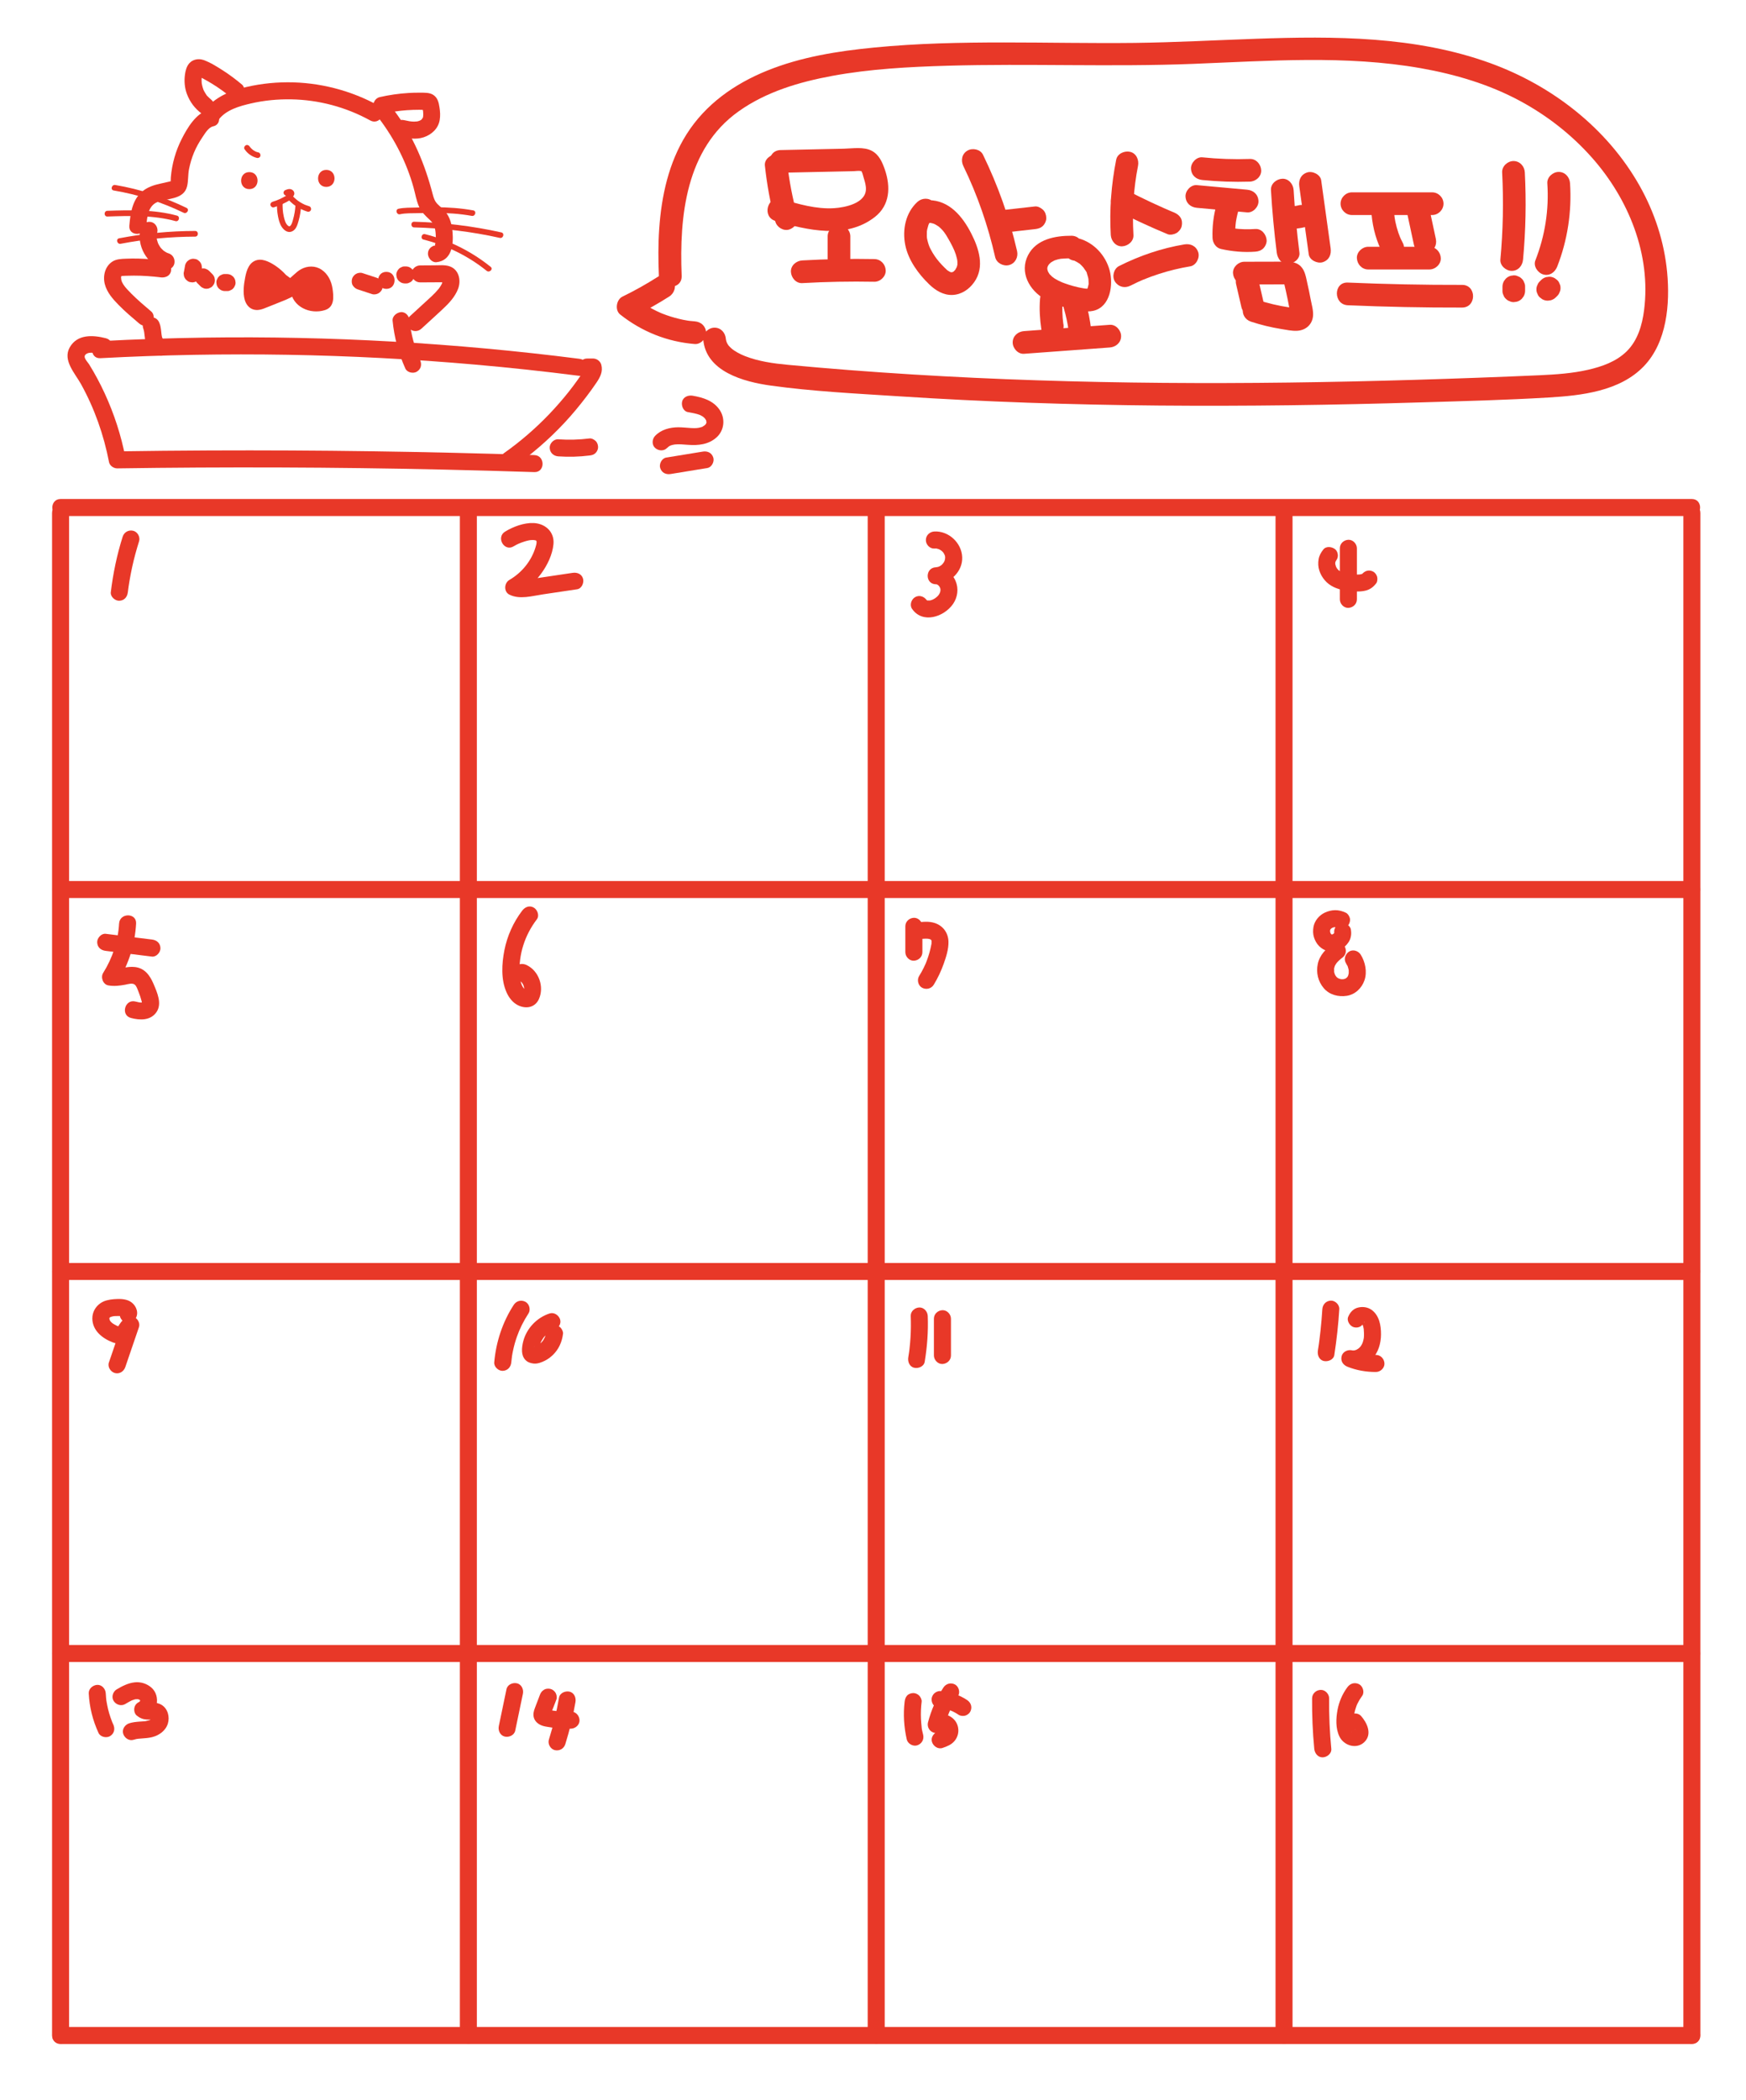 <?xml version="1.0" encoding="utf-8"?>
<!-- Generator: Adobe Illustrator 23.1.0, SVG Export Plug-In . SVG Version: 6.00 Build 0)  -->
<svg version="1.1" id="Layer_1" xmlns="http://www.w3.org/2000/svg" xmlns:xlink="http://www.w3.org/1999/xlink" x="0px" y="0px"
	 viewBox="0 0 385 463" style="enable-background:new 0 0 385 463;" xml:space="preserve">
<style type="text/css">
	.st0{fill:#FFFFFF;stroke:#2EA7E0;stroke-miterlimit:10;}
	.st1{fill:none;stroke:#2EA7E0;stroke-miterlimit:10;}
	.st2{fill:#231815;stroke:#231815;stroke-miterlimit:10;}
	.st3{fill:#E83828;}
	.st4{fill:none;stroke:#036EB8;stroke-width:0.75;stroke-miterlimit:10;}
</style>
<g>
	<g>
		<path class="st3" d="M48.22,26.37c1.64-2.16,4.58-2.98,7.09-3.56c2.92-0.68,5.91-0.96,8.91-0.91c6.08,0.11,12.08,1.71,17.41,4.65
			c2.11,1.17,4.01-2.07,1.89-3.24c-6.15-3.39-13.12-5.19-20.14-5.17c-3.44,0.01-6.93,0.45-10.25,1.34c-3.21,0.87-6.11,2.3-8.15,4.99
			c-0.62,0.81-0.12,2.09,0.67,2.57C46.61,27.61,47.61,27.17,48.22,26.37L48.22,26.37z"/>
	</g>
</g>
<g>
	<g>
		<path class="st3" d="M45.98,24.27c-2.74,0.61-4.71,4-5.89,6.32c-1.36,2.66-2.17,5.54-2.42,8.51c-0.03,0.31,0,0.66-0.06,0.96
			c0.04-0.24,0.71-0.25-0.13-0.06c-0.67,0.16-1.35,0.32-2.03,0.46c-1.47,0.31-2.9,0.77-4.07,1.74c-2.22,1.84-2.63,4.86-2.86,7.56
			c-0.21,2.4,3.54,2.39,3.75,0c0.17-2,0.4-4.47,2.56-5.27c2.24-0.82,5.71-0.5,6.42-3.41c0.3-1.22,0.18-2.55,0.43-3.8
			c0.25-1.24,0.61-2.48,1.1-3.65c0.49-1.17,1.12-2.29,1.83-3.34c0.56-0.82,1.35-2.21,2.37-2.43C49.33,27.37,48.34,23.75,45.98,24.27
			L45.98,24.27z"/>
	</g>
</g>
<g>
	<g>
		<path class="st3" d="M83.61,26.16c3.45,4.57,6.06,9.7,7.59,15.22c0.38,1.38,0.61,2.82,1.18,4.14c0.56,1.28,1.48,2.1,2.48,3.03
			c0.95,0.89,1.16,1.95,1.22,3.22c0.02,0.53,0.07,1.1,0,1.63c-0.01,0.08-0.2,0.56-0.16,0.66c0.1,0.24-0.81,0.1,0.32-0.02
			c-1.01,0.1-1.88,0.79-1.88,1.88c0,0.93,0.86,1.98,1.88,1.88c3.36-0.35,3.78-3.84,3.55-6.6c-0.14-1.65-0.52-3.24-1.59-4.55
			c-0.52-0.64-1.18-1.1-1.75-1.69c-0.58-0.6-0.81-1.29-1.02-2.08c-1.75-6.76-4.35-13-8.59-18.61c-0.62-0.81-1.61-1.22-2.57-0.67
			C83.48,24.05,83,25.35,83.61,26.16L83.61,26.16z"/>
	</g>
</g>
<g>
	<g>
		<path class="st3" d="M31.04,50.27c-1.04,3.82,1.33,8.01,5.09,9.18c0.94,0.29,2.09-0.34,2.31-1.31c0.23-1.02-0.31-2-1.31-2.31
			c-0.09-0.03-0.18-0.06-0.26-0.09c-0.07-0.03-0.34-0.14-0.03-0.01c0.33,0.14,0-0.01-0.07-0.04c-0.07-0.03-0.14-0.07-0.2-0.11
			c-0.15-0.08-0.29-0.17-0.43-0.27c-0.06-0.04-0.12-0.09-0.19-0.13c0.46,0.31,0.21,0.16,0.1,0.06c-0.26-0.22-0.48-0.47-0.7-0.72
			c-0.2-0.23,0.22,0.31,0.1,0.12c-0.05-0.08-0.11-0.15-0.16-0.23c-0.09-0.14-0.18-0.29-0.26-0.43c-0.07-0.13-0.14-0.27-0.21-0.41
			c-0.15-0.31,0.16,0.41,0.05,0.11c-0.03-0.09-0.06-0.17-0.09-0.26c-0.05-0.15-0.09-0.29-0.13-0.44c-0.04-0.15-0.13-0.39-0.11-0.54
			c-0.01,0.07,0.05,0.51,0.03,0.18c-0.01-0.08-0.01-0.15-0.02-0.23c-0.01-0.17-0.01-0.34,0-0.5c0-0.08,0.01-0.15,0.02-0.23
			c0.02-0.35-0.08,0.46-0.02,0.14c0.03-0.18,0.07-0.36,0.12-0.54c0.26-0.95-0.32-2.08-1.31-2.31
			C32.36,48.73,31.31,49.26,31.04,50.27L31.04,50.27z"/>
	</g>
</g>
<g>
	<g>
		<path class="st3" d="M40.83,58.42c-0.09,0.48-0.17,0.96-0.26,1.44c-0.08,0.25-0.09,0.5-0.03,0.75c0.01,0.25,0.09,0.48,0.22,0.7
			c0.12,0.22,0.28,0.39,0.48,0.53c0.18,0.17,0.39,0.28,0.64,0.34c0.17,0.02,0.33,0.04,0.5,0.07c0.34,0,0.65-0.09,0.95-0.26
			c0.13-0.1,0.25-0.2,0.38-0.29c0.23-0.23,0.39-0.51,0.48-0.83c0.09-0.48,0.17-0.96,0.26-1.44c0.08-0.25,0.09-0.5,0.03-0.75
			c-0.01-0.25-0.09-0.48-0.22-0.7c-0.12-0.22-0.28-0.39-0.48-0.53c-0.18-0.17-0.39-0.28-0.64-0.34c-0.17-0.02-0.33-0.04-0.5-0.07
			c-0.34,0-0.65,0.09-0.95,0.26c-0.13,0.1-0.25,0.2-0.38,0.29C41.08,57.83,40.92,58.11,40.83,58.42L40.83,58.42z"/>
	</g>
</g>
<g>
	<g>
		<path class="st3" d="M43.48,62.38c0.24,0.24,0.48,0.48,0.72,0.72c0.17,0.18,0.37,0.31,0.6,0.39c0.22,0.12,0.46,0.17,0.72,0.16
			c0.26,0.01,0.5-0.04,0.72-0.16c0.23-0.08,0.43-0.2,0.6-0.39c0.1-0.13,0.2-0.25,0.29-0.38c0.17-0.29,0.25-0.61,0.26-0.95
			c-0.02-0.17-0.04-0.33-0.07-0.5c-0.09-0.32-0.25-0.59-0.48-0.83c-0.24-0.24-0.48-0.48-0.72-0.72c-0.17-0.18-0.37-0.31-0.6-0.39
			c-0.22-0.12-0.46-0.17-0.72-0.16c-0.26-0.01-0.5,0.04-0.72,0.16c-0.23,0.08-0.43,0.2-0.6,0.39c-0.1,0.13-0.2,0.25-0.29,0.38
			c-0.17,0.29-0.25,0.61-0.26,0.95c0.02,0.17,0.04,0.33,0.07,0.5C43.09,61.87,43.25,62.14,43.48,62.38L43.48,62.38z"/>
	</g>
</g>
<g>
	<g>
		<path class="st3" d="M49.59,64.16c0.16,0,0.32,0,0.48,0c0.26,0.01,0.5-0.04,0.72-0.16c0.23-0.08,0.43-0.2,0.6-0.39
			c0.18-0.17,0.31-0.37,0.39-0.6c0.12-0.22,0.17-0.46,0.16-0.72c-0.02-0.17-0.04-0.33-0.07-0.5c-0.09-0.32-0.25-0.59-0.48-0.83
			c-0.13-0.1-0.25-0.2-0.38-0.29c-0.29-0.17-0.61-0.25-0.95-0.26c-0.16,0-0.32,0-0.48,0c-0.26-0.01-0.5,0.04-0.72,0.16
			c-0.23,0.08-0.43,0.2-0.6,0.39c-0.18,0.17-0.31,0.37-0.39,0.6c-0.12,0.22-0.17,0.46-0.16,0.72c0.02,0.17,0.04,0.33,0.07,0.5
			c0.09,0.32,0.25,0.59,0.48,0.83c0.13,0.1,0.25,0.2,0.38,0.29C48.94,64.07,49.25,64.16,49.59,64.16L49.59,64.16z"/>
	</g>
</g>
<g>
	<g>
		<path class="st3" d="M67.14,65.74c0.24,0.08,0.48,0.16,0.72,0.23c0.25,0.08,0.5,0.09,0.75,0.03c0.25-0.01,0.48-0.09,0.7-0.22
			c0.22-0.12,0.39-0.28,0.53-0.48c0.17-0.18,0.28-0.39,0.34-0.64c0.02-0.17,0.04-0.33,0.07-0.5c0-0.34-0.09-0.65-0.26-0.95
			c-0.1-0.13-0.2-0.25-0.29-0.38c-0.23-0.23-0.51-0.39-0.83-0.48c-0.24-0.08-0.48-0.16-0.72-0.23c-0.25-0.08-0.5-0.09-0.75-0.03
			c-0.25,0.01-0.48,0.09-0.7,0.22c-0.22,0.12-0.39,0.28-0.53,0.48c-0.17,0.18-0.28,0.39-0.34,0.64c-0.02,0.17-0.04,0.33-0.07,0.5
			c0,0.34,0.09,0.65,0.26,0.95c0.1,0.13,0.2,0.25,0.29,0.38C66.55,65.49,66.82,65.65,67.14,65.74L67.14,65.74z"/>
	</g>
</g>
<g>
	<g>
		<path class="st3" d="M78.93,63.81c1.04,0.34,2.07,0.68,3.11,1.02c0.45,0.15,1.04,0.05,1.44-0.19c0.39-0.23,0.76-0.67,0.86-1.12
			c0.11-0.48,0.09-1.02-0.19-1.44c-0.27-0.42-0.64-0.7-1.12-0.86c-1.04-0.34-2.07-0.68-3.11-1.02c-0.45-0.15-1.04-0.05-1.44,0.19
			c-0.39,0.23-0.76,0.67-0.86,1.12c-0.11,0.48-0.09,1.02,0.19,1.44C78.08,63.37,78.45,63.65,78.93,63.81L78.93,63.81z"/>
	</g>
</g>
<g>
	<g>
		<path class="st3" d="M85.19,63.68c2.41,0,2.42-3.75,0-3.75C82.77,59.93,82.77,63.68,85.19,63.68L85.19,63.68z"/>
	</g>
</g>
<g>
	<g>
		<path class="st3" d="M89.27,62.48c0.08,0,0.16,0,0.24,0c0.26,0.01,0.5-0.04,0.72-0.16c0.23-0.08,0.43-0.2,0.6-0.39
			c0.18-0.17,0.31-0.37,0.39-0.6c0.12-0.22,0.17-0.46,0.16-0.72c-0.02-0.17-0.04-0.33-0.07-0.5c-0.09-0.32-0.25-0.59-0.48-0.83
			c-0.13-0.1-0.25-0.2-0.38-0.29c-0.29-0.17-0.61-0.25-0.95-0.26c-0.08,0-0.16,0-0.24,0c-0.26-0.01-0.5,0.04-0.72,0.16
			c-0.23,0.08-0.43,0.2-0.6,0.39c-0.18,0.17-0.31,0.37-0.39,0.6c-0.12,0.22-0.17,0.46-0.16,0.72c0.02,0.17,0.04,0.33,0.07,0.5
			c0.09,0.32,0.25,0.59,0.48,0.83c0.13,0.1,0.25,0.2,0.38,0.29C88.62,62.39,88.94,62.48,89.27,62.48L89.27,62.48z"/>
	</g>
</g>
<g>
	<g>
		<path class="st3" d="M54.98,41.69c2.41,0,2.42-3.75,0-3.75C52.57,37.94,52.56,41.69,54.98,41.69L54.98,41.69z"/>
	</g>
</g>
<g>
	<g>
		<path class="st3" d="M71.95,41.2c2.41,0,2.42-3.75,0-3.75C69.54,37.45,69.53,41.2,71.95,41.2L71.95,41.2z"/>
	</g>
</g>
<g>
	<g>
		<path class="st3" d="M63.44,42.94c-0.54,0.34-1.1,0.64-1.67,0.91c-0.33,0.15-0.45,0.2-0.79,0.33c-0.3,0.11-0.6,0.22-0.9,0.31
			c-0.31,0.1-0.54,0.44-0.44,0.77c0.1,0.31,0.43,0.54,0.77,0.44c1.28-0.4,2.52-0.96,3.66-1.68c0.28-0.17,0.41-0.57,0.22-0.86
			C64.12,42.88,63.74,42.75,63.44,42.94L63.44,42.94z"/>
	</g>
</g>
<g>
	<g>
		<path class="st3" d="M63.69,44.12c1.13,1.19,2.56,2.06,4.12,2.54c0.31,0.1,0.7-0.11,0.77-0.44c0.08-0.34-0.1-0.67-0.44-0.77
			c-0.17-0.05-0.34-0.11-0.51-0.17c-0.09-0.03-0.18-0.07-0.27-0.1c-0.03-0.01-0.09-0.04-0.03-0.01c-0.05-0.02-0.1-0.04-0.15-0.06
			c-0.34-0.15-0.66-0.33-0.98-0.52c-0.15-0.09-0.3-0.19-0.45-0.3c-0.18-0.12-0.21-0.15-0.35-0.27c-0.3-0.24-0.57-0.5-0.84-0.78
			c-0.23-0.24-0.66-0.24-0.88,0C63.45,43.49,63.45,43.86,63.69,44.12L63.69,44.12z"/>
	</g>
</g>
<g>
	<g>
		<path class="st3" d="M63.48,43.02c0.12-0.05,0.24-0.09,0.37-0.11c-0.06,0.01-0.11,0.01-0.17,0.02c0.06-0.01,0.12-0.01,0.18,0
			c-0.06-0.01-0.11-0.01-0.17-0.02c0.05,0.01,0.09,0.02,0.14,0.04c-0.05-0.02-0.1-0.04-0.15-0.06c0.04,0.02,0.07,0.04,0.11,0.06
			c-0.04-0.03-0.08-0.07-0.13-0.1c0.02,0.02,0.05,0.04,0.07,0.06c-0.03-0.04-0.07-0.08-0.1-0.13c0.02,0.02,0.03,0.05,0.05,0.08
			c-0.02-0.05-0.04-0.1-0.06-0.15c0.01,0.02,0.02,0.05,0.02,0.08c-0.01-0.06-0.01-0.11-0.02-0.17c0,0.03,0,0.05,0,0.08
			c0.01-0.06,0.01-0.11,0.02-0.17c0,0.03-0.01,0.05-0.02,0.08c0.02-0.05,0.04-0.1,0.06-0.15c-0.01,0.02-0.02,0.05-0.04,0.07
			c0.03-0.04,0.07-0.08,0.1-0.13c-0.01,0.02-0.03,0.03-0.04,0.05c0.04-0.03,0.08-0.07,0.13-0.1c-0.02,0.01-0.03,0.02-0.05,0.03
			c0.05-0.02,0.1-0.04,0.15-0.06c-0.02,0.01-0.03,0.01-0.05,0.01c0.06-0.01,0.11-0.01,0.17-0.02c-0.02,0-0.04,0-0.07,0
			c0.06,0.01,0.11,0.01,0.17,0.02c-0.03-0.01-0.06-0.01-0.09-0.02c0.05,0.02,0.1,0.04,0.15,0.06c-0.13-0.06-0.25-0.14-0.37-0.21
			c-0.13-0.07-0.25-0.15-0.38-0.22c-0.14-0.08-0.32-0.11-0.48-0.06c-0.14,0.04-0.3,0.15-0.37,0.29c-0.08,0.15-0.12,0.32-0.06,0.48
			c0.05,0.15,0.14,0.29,0.29,0.37c0.2,0.11,0.39,0.23,0.59,0.34c0.12,0.07,0.26,0.15,0.4,0.17c0.22,0.04,0.46,0.03,0.65-0.11
			c0.12-0.09,0.18-0.15,0.27-0.27c0.05-0.07,0.08-0.16,0.11-0.24c0.03-0.08,0.03-0.17,0.04-0.25c0-0.02,0-0.04,0-0.05
			c-0.01-0.07-0.01-0.14-0.03-0.2c-0.09-0.35-0.4-0.61-0.74-0.7c-0.33-0.09-0.65-0.02-0.96,0.1c-0.08,0.02-0.15,0.06-0.21,0.11
			c-0.07,0.04-0.12,0.1-0.16,0.18c-0.08,0.13-0.11,0.33-0.06,0.48c0.05,0.15,0.14,0.3,0.29,0.37
			C63.14,43.03,63.32,43.07,63.48,43.02L63.48,43.02z"/>
	</g>
</g>
<g>
	<g>
		<path class="st3" d="M88.21,47.23c1.26-0.28,2.63-0.2,3.91-0.24c1.3-0.04,2.59-0.06,3.89-0.06c2.69,0.01,5.37,0.18,8.02,0.66
			c0.79,0.14,1.12-1.06,0.33-1.21c-2.76-0.5-5.55-0.69-8.35-0.7c-1.4-0.01-2.8,0.02-4.2,0.07c-1.3,0.04-2.66-0.01-3.94,0.27
			C87.1,46.19,87.43,47.4,88.21,47.23L88.21,47.23z"/>
	</g>
</g>
<g>
	<g>
		<path class="st3" d="M91.32,50.13c6.36,0.16,12.68,0.93,18.89,2.31c0.78,0.17,1.12-1.03,0.33-1.21
			c-6.32-1.4-12.75-2.19-19.22-2.35C90.51,48.86,90.51,50.11,91.32,50.13L91.32,50.13z"/>
	</g>
</g>
<g>
	<g>
		<path class="st3" d="M93.4,52.82c5.07,1.27,9.83,3.6,13.91,6.88c0.62,0.5,1.51-0.38,0.88-0.88c-4.25-3.41-9.17-5.88-14.46-7.2
			C92.95,51.42,92.62,52.63,93.4,52.82L93.4,52.82z"/>
	</g>
</g>
<g>
	<g>
		<path class="st3" d="M25.08,41.99c5.34,0.9,10.54,2.55,15.41,4.91c0.72,0.35,1.36-0.73,0.63-1.08
			c-4.98-2.41-10.26-4.12-15.71-5.04C24.62,40.65,24.28,41.86,25.08,41.99L25.08,41.99z"/>
	</g>
</g>
<g>
	<g>
		<path class="st3" d="M23.67,47.73c5.03-0.17,10.12-0.32,15.02,1.01c0.78,0.21,1.11-0.99,0.33-1.21
			c-5.01-1.36-10.21-1.23-15.35-1.06C22.87,46.5,22.87,47.75,23.67,47.73L23.67,47.73z"/>
	</g>
</g>
<g>
	<g>
		<path class="st3" d="M26.6,53.74c5.42-1.04,10.91-1.56,16.43-1.58c0.8,0,0.81-1.25,0-1.25c-5.63,0.01-11.24,0.56-16.76,1.62
			C25.48,52.68,25.82,53.89,26.6,53.74L26.6,53.74z"/>
	</g>
</g>
<g>
	<g>
		<path class="st3" d="M61.08,44.7c-0.04,1,0.03,2,0.22,2.98c0.15,0.82,0.38,1.68,0.85,2.38c0.54,0.78,1.4,1.4,2.35,0.9
			c0.84-0.44,1.11-1.47,1.35-2.31c0.3-1.08,0.48-2.19,0.55-3.31c0.02-0.34-0.3-0.63-0.63-0.63c-0.35,0-0.61,0.29-0.63,0.63
			c-0.06,1.01-0.23,2-0.5,2.97c-0.1,0.34-0.44,1.93-1.06,1.5c-0.63-0.44-0.85-1.39-1.01-2.09c-0.22-0.99-0.29-2.01-0.25-3.02
			C62.37,43.89,61.12,43.9,61.08,44.7L61.08,44.7z"/>
	</g>
</g>
<g>
	<g>
		<path class="st3" d="M145.07,61.01c-2.52,1.61-5.13,3.07-7.82,4.38c-1.34,0.65-1.72,2.96-0.51,3.93
			c4.77,3.78,10.39,6.03,16.46,6.52c1.31,0.1,2.56-1.22,2.5-2.5c-0.06-1.44-1.1-2.39-2.5-2.5c-0.33-0.03-0.65-0.06-0.98-0.09
			c-0.3-0.04-0.33-0.04-0.07,0c-0.16-0.02-0.33-0.05-0.49-0.07c-0.65-0.1-1.29-0.23-1.93-0.39c-1.2-0.29-2.38-0.65-3.53-1.1
			c-0.15-0.06-0.31-0.12-0.46-0.18c0.22,0.09,0.19,0.08-0.08-0.04c-0.3-0.14-0.6-0.27-0.89-0.41c-0.52-0.25-1.03-0.52-1.53-0.8
			c-0.57-0.32-1.13-0.67-1.68-1.04c-0.27-0.18-0.54-0.37-0.81-0.56c-0.13-0.1-0.27-0.19-0.4-0.29c0.18,0.14,0.15,0.12-0.08-0.06
			c-0.17,1.31-0.34,2.62-0.51,3.93c2.69-1.31,5.3-2.77,7.82-4.38c1.1-0.7,1.65-2.26,0.9-3.42C147.78,60.8,146.25,60.25,145.07,61.01
			L145.07,61.01z"/>
	</g>
</g>
<g>
	<g>
		<path class="st3" d="M150.31,60.8c-0.53-13.15,0.91-27.98,12.57-36.26c6.07-4.32,13.37-6.47,20.62-7.81
			c8.35-1.54,16.91-1.99,25.39-2.24c18.07-0.52,36.14,0.3,54.2-0.41c16.68-0.65,33.69-1.96,50.23,0.96
			c7.58,1.34,15.06,3.55,21.85,7.21c5.97,3.22,11.36,7.42,15.86,12.5c8.07,9.1,13.06,21.34,11.5,33.59
			c-0.42,3.32-1.41,6.73-3.86,9.13c-2.3,2.25-5.44,3.35-8.51,4.05c-3.5,0.8-7.08,1.03-10.66,1.2c-4.55,0.21-9.1,0.38-13.65,0.55
			c-18.49,0.68-36.99,1.12-55.5,1.17c-18.49,0.05-36.98-0.29-55.45-1.15c-9.22-0.43-18.44-1-27.65-1.71
			c-4.52-0.35-9.03-0.74-13.55-1.16c-3.2-0.3-6.44-0.75-9.45-1.93c-1.03-0.4-2.3-1.09-2.96-1.68c-0.23-0.21-0.46-0.43-0.66-0.67
			c-0.18-0.23-0.04-0.06-0.01-0.01c-0.1-0.14-0.18-0.29-0.27-0.44c-0.12-0.21-0.27-0.7-0.29-0.96c-0.1-1.35-1.08-2.5-2.5-2.5
			c-1.28,0-2.6,1.15-2.5,2.5c0.53,7.19,8.97,9.45,14.9,10.27c9.22,1.28,18.61,1.74,27.89,2.34c19.18,1.25,38.4,1.89,57.63,2.06
			c19.33,0.17,38.66-0.11,57.98-0.7c9.33-0.28,18.67-0.51,27.99-1.07c7.23-0.43,15.73-1.36,21.03-6.9
			c5.09-5.3,5.79-13.73,5.13-20.72c-0.64-6.72-2.77-13.2-6.08-19.07c-7.17-12.71-19.33-22.1-32.95-27.03
			c-16.43-5.96-34.35-5.97-51.6-5.36c-8.92,0.31-17.83,0.8-26.75,0.91c-9.61,0.11-19.21-0.1-28.82-0.1
			c-9.56,0-19.13,0.19-28.64,1.12c-8.01,0.78-16.13,2.06-23.63,5.1c-7.2,2.92-13.58,7.4-17.77,14.05
			c-3.92,6.22-5.51,13.57-6.01,20.82c-0.24,3.46-0.21,6.92-0.07,10.38C145.44,64.01,150.44,64.02,150.31,60.8L150.31,60.8z"/>
	</g>
</g>
<g>
	<g>
		<path class="st3" d="M168.66,36.5c0.45,4.17,1.19,8.3,2.3,12.34c0.34,1.26,1.79,2.16,3.08,1.75c1.29-0.42,2.11-1.72,1.75-3.08
			c-0.51-1.88-0.95-3.77-1.32-5.68c-0.18-0.96-0.35-1.91-0.49-2.88c-0.03-0.22-0.06-0.44-0.1-0.67c-0.11-0.74,0.06,0.52-0.03-0.23
			c-0.07-0.52-0.13-1.04-0.18-1.56c-0.14-1.3-1.05-2.56-2.5-2.5C169.92,34.06,168.51,35.11,168.66,36.5L168.66,36.5z"/>
	</g>
</g>
<g>
	<g>
		<path class="st3" d="M172.1,38.08c4.37-0.09,8.74-0.19,13.11-0.28c0.99-0.02,1.97-0.04,2.96-0.06c0.5-0.01,1.16-0.14,1.65-0.03
			c0.2,0.05-0.03-0.13-0.05-0.15c0.39,0.28,0.52,1.15,0.7,1.71c0.25,0.8,0.5,1.64,0.47,2.49c-0.1,3.05-4.59,3.98-7,4.13
			c-3.99,0.25-7.83-0.9-11.61-2c-3.1-0.9-4.42,3.92-1.33,4.82c7,2.04,15.57,4.07,21.9-0.87c3.35-2.61,3.51-6.64,2.23-10.41
			c-0.57-1.66-1.29-3.35-2.93-4.2c-1.77-0.92-4.2-0.49-6.12-0.45c-4.65,0.1-9.31,0.2-13.96,0.3
			C168.89,33.15,168.88,38.15,172.1,38.08L172.1,38.08z"/>
	</g>
</g>
<g>
	<g>
		<path class="st3" d="M182.5,52.1c0,1.6,0,3.2,0,4.8c0,0.64,0.28,1.31,0.73,1.77c0.43,0.43,1.15,0.76,1.77,0.73
			c0.65-0.03,1.32-0.24,1.77-0.73c0.45-0.49,0.73-1.09,0.73-1.77c0-1.6,0-3.2,0-4.8c0-0.64-0.28-1.31-0.73-1.77
			c-0.43-0.43-1.15-0.76-1.77-0.73c-0.65,0.03-1.32,0.24-1.77,0.73C182.78,50.82,182.5,51.42,182.5,52.1L182.5,52.1z"/>
	</g>
</g>
<g>
	<g>
		<path class="st3" d="M176.9,62.41c5.29-0.3,10.6-0.4,15.9-0.3c1.31,0.02,2.56-1.17,2.5-2.5c-0.06-1.38-1.1-2.47-2.5-2.5
			c-5.3-0.1-10.61,0-15.9,0.3c-1.3,0.07-2.56,1.1-2.5,2.5C174.46,61.2,175.5,62.49,176.9,62.41L176.9,62.41z"/>
	</g>
</g>
<g>
	<g>
		<path class="st3" d="M202.28,44.52c-2.6,2.39-3.34,6.11-2.67,9.48c0.66,3.33,2.89,6.38,5.29,8.69c1.38,1.33,3.13,2.41,5.12,2.33
			c1.98-0.08,3.66-1.22,4.78-2.8c2.4-3.35,1.04-7.49-0.66-10.8c-1.89-3.69-4.82-7.28-9.34-7.29c-1.31,0-2.56,1.15-2.5,2.5
			c0.06,1.36,1.1,2.49,2.5,2.5c0.17,0,0.35,0,0.52,0.02c-0.06-0.01-0.31-0.05-0.03,0.01c0.29,0.06,0.59,0.14,0.87,0.26
			c-0.29-0.13,0.26,0.16,0.34,0.21c0.15,0.09,0.3,0.18,0.44,0.28c-0.21-0.14,0.06,0.04,0.12,0.09c1,0.87,1.43,1.55,2.1,2.73
			c0.64,1.12,1.23,2.23,1.6,3.36c0.19,0.59,0.35,1.26,0.35,1.64c0,0.1-0.01,0.8,0.03,0.44c-0.04,0.3-0.13,0.62-0.24,0.9
			c0.16-0.41-0.16,0.23-0.22,0.34c-0.14,0.24,0.01,0.01,0.05-0.04c-0.1,0.12-0.21,0.22-0.31,0.34c-0.3,0.33,0.15-0.08-0.2,0.17
			c-0.34,0.24-0.14,0.09,0,0.04c-0.14,0.05-0.28,0.09-0.42,0.12c0.13-0.04,0.46,0.01,0-0.02c-0.03,0-0.38-0.06-0.14-0.01
			c0.26,0.06-0.14-0.06-0.15-0.06c0.1,0.05,0.35,0.2-0.08-0.04c-0.63-0.36-0.57-0.34-1.09-0.85c-0.89-0.87-1.62-1.72-2.19-2.55
			c-0.35-0.51-0.68-1.05-0.96-1.61c-0.04-0.08-0.31-0.64-0.19-0.37c-0.14-0.32-0.25-0.67-0.35-1c-0.1-0.32-0.17-0.65-0.24-0.98
			c-0.02-0.09-0.05-0.48-0.01-0.04c-0.01-0.16-0.03-0.32-0.03-0.48c-0.01-0.32,0-0.64,0.01-0.95c0-0.02,0.03-0.42,0-0.14
			c-0.03,0.29,0.07-0.38,0.07-0.37c0.07-0.31,0.16-0.61,0.25-0.91c0.01-0.02,0.14-0.38,0.04-0.14c-0.1,0.23,0.1-0.19,0.12-0.23
			c0.07-0.14,0.15-0.27,0.23-0.4c0.02-0.04,0.28-0.42,0.14-0.22c-0.15,0.2,0.08-0.09,0.1-0.11c0.16-0.17,0.32-0.34,0.5-0.5
			c0.99-0.91,0.93-2.61,0-3.54C204.82,43.53,203.27,43.61,202.28,44.52L202.28,44.52z"/>
	</g>
</g>
<g>
	<g>
		<path class="st3" d="M212.43,36.62c3.11,6.39,5.43,13.13,7.01,20.06c0.3,1.32,1.82,2.09,3.08,1.75c1.35-0.37,2.05-1.75,1.75-3.08
			c-1.68-7.35-4.22-14.47-7.52-21.25c-0.59-1.21-2.32-1.54-3.42-0.9C212.08,33.92,211.83,35.4,212.43,36.62L212.43,36.62z"/>
	</g>
</g>
<g>
	<g>
		<path class="st3" d="M221,51.32c2.4-0.27,4.81-0.54,7.21-0.81c0.68-0.08,1.26-0.23,1.77-0.73c0.43-0.43,0.76-1.15,0.73-1.77
			c-0.03-0.65-0.24-1.32-0.73-1.77c-0.46-0.42-1.12-0.8-1.77-0.73c-2.4,0.27-4.81,0.54-7.21,0.81c-0.68,0.08-1.26,0.23-1.77,0.73
			c-0.43,0.43-0.76,1.15-0.73,1.77c0.03,0.65,0.24,1.32,0.73,1.77C219.69,51.01,220.36,51.39,221,51.32L221,51.32z"/>
	</g>
</g>
<g>
	<g>
		<path class="st3" d="M236.3,51.97c-3.59-0.02-7.77,0.74-9.6,4.26c-1.96,3.78,0.27,7.79,3.7,9.72c1.55,0.88,3.3,1.5,5.02,1.96
			c1.77,0.47,3.87,1.02,5.69,0.6c3.75-0.88,4.41-5.78,3.57-8.91c-0.89-3.32-3.5-6.15-6.85-7.05c-1.26-0.34-2.77,0.42-3.08,1.75
			c-0.3,1.31,0.39,2.71,1.75,3.08c0.16,0.04,0.58,0.09,0.69,0.22c-0.14-0.17-0.37-0.18-0.11-0.04c0.1,0.06,0.21,0.11,0.32,0.16
			c0.21,0.11,0.4,0.25,0.61,0.38c0.18,0.11,0.28,0.07-0.08-0.07c0.12,0.04,0.25,0.21,0.34,0.29c0.18,0.16,0.34,0.33,0.5,0.51
			c0.08,0.09,0.15,0.19,0.23,0.27c0.23,0.24-0.2-0.38-0.06-0.08c0.19,0.4,0.73,0.86,0.76,1.33c0-0.04-0.2-0.55-0.05-0.1
			c0.04,0.11,0.08,0.23,0.12,0.34c0.07,0.23,0.14,0.46,0.19,0.69c0.02,0.08,0.02,0.19,0.05,0.26c0.12,0.31-0.02-0.47-0.01-0.13
			c0.01,0.27,0.04,0.53,0.04,0.8c0,0.18,0.04,0.56-0.04,0.71c0.15-0.27,0.08-0.4,0.01-0.14c-0.03,0.11-0.05,0.23-0.08,0.35
			c-0.06,0.24-0.14,0.48-0.23,0.7c0.05-0.11,0.23-0.41-0.01-0.06c-0.26,0.4,0.17-0.18-0.03,0.04c-0.2,0.23,0.19-0.1,0.23-0.14
			c0.18-0.21-0.27,0.02,0.03-0.01c0.34-0.04-0.11-0.02-0.19-0.02c-0.14,0-0.28-0.02-0.43-0.03c-0.38-0.02,0.39,0.07-0.03,0
			c-0.13-0.02-0.25-0.04-0.38-0.06c-0.42-0.07-0.84-0.15-1.26-0.25c-0.67-0.15-1.32-0.33-1.97-0.54c-0.28-0.09-0.57-0.19-0.85-0.29
			c-0.16-0.06-0.32-0.12-0.48-0.18c-0.17-0.06-0.53-0.22-0.18-0.07c-0.55-0.24-1.1-0.51-1.61-0.83c-0.11-0.07-0.74-0.57-0.41-0.27
			c-0.24-0.23-0.47-0.47-0.71-0.7c-0.26-0.25,0.17,0.31,0-0.01c-0.07-0.13-0.16-0.24-0.23-0.37c-0.04-0.06-0.24-0.47-0.11-0.18
			c0.13,0.28-0.04-0.13-0.06-0.2c-0.04-0.14-0.06-0.28-0.1-0.41c-0.08-0.28,0.02,0.1,0.02,0.14c0.01-0.1,0.01-0.31,0-0.42
			c-0.05,0.29-0.06,0.34-0.02,0.16c0.02-0.1,0.04-0.19,0.07-0.28c0.03-0.13,0.18-0.41-0.05,0.05c0.07-0.14,0.14-0.29,0.23-0.43
			c0.04-0.07,0.28-0.41,0.08-0.15c-0.21,0.28,0.14-0.14,0.19-0.19c0.09-0.09,0.19-0.18,0.29-0.27c0.33-0.32-0.2,0.09,0.05-0.03
			c0.26-0.14,0.51-0.31,0.78-0.44c-0.4,0.21-0.06,0.03,0.04-0.01c0.23-0.07,0.46-0.15,0.7-0.21c0.16-0.04,0.32-0.07,0.48-0.1
			c0.08-0.01,0.16-0.03,0.24-0.04c-0.22,0.02-0.24,0.03-0.06,0.01c0.78-0.07,1.56-0.1,2.35-0.09c1.31,0.01,2.56-1.16,2.5-2.5
			C238.74,53.11,237.7,51.98,236.3,51.97L236.3,51.97z"/>
	</g>
</g>
<g>
	<g>
		<path class="st3" d="M229.33,65.9c-0.18,2.24-0.04,4.45,0.29,6.67c0.08,0.58,0.67,1.21,1.15,1.49c0.54,0.31,1.33,0.45,1.93,0.25
			c0.6-0.2,1.19-0.57,1.49-1.15c0.08-0.2,0.17-0.4,0.25-0.6c0.12-0.44,0.12-0.89,0-1.33c-0.02-0.12-0.03-0.23-0.05-0.35
			c0.03,0.22,0.06,0.44,0.09,0.66c-0.25-1.88-0.3-3.77-0.15-5.66c0.05-0.61-0.31-1.35-0.73-1.77c-0.43-0.43-1.15-0.76-1.77-0.73
			c-0.65,0.03-1.32,0.24-1.77,0.73C229.59,64.64,229.38,65.21,229.33,65.9L229.33,65.9z"/>
	</g>
</g>
<g>
	<g>
		<path class="st3" d="M234.6,68.03c0.46,1.59,0.81,3.2,1.03,4.84c-0.03-0.22-0.06-0.44-0.09-0.66c0.01,0.1,0.03,0.2,0.04,0.29
			c-0.01,0.34,0.06,0.67,0.22,0.96c0.1,0.31,0.27,0.58,0.52,0.8c0.43,0.43,1.15,0.76,1.77,0.73c0.65-0.03,1.32-0.24,1.77-0.73
			c0.42-0.45,0.81-1.13,0.73-1.77c-0.25-1.96-0.6-3.9-1.16-5.8c-0.18-0.61-0.6-1.17-1.15-1.49c-0.54-0.31-1.33-0.45-1.93-0.25
			c-0.6,0.2-1.19,0.57-1.49,1.15C234.54,66.7,234.4,67.38,234.6,68.03L234.6,68.03z"/>
	</g>
</g>
<g>
	<g>
		<path class="st3" d="M225.8,77.99c6.3-0.46,12.61-0.92,18.91-1.39c1.35-0.1,2.5-1.08,2.5-2.5c0-1.28-1.15-2.6-2.5-2.5
			c-6.3,0.46-12.61,0.92-18.91,1.39c-1.35,0.1-2.5,1.08-2.5,2.5C223.3,76.76,224.45,78.09,225.8,77.99L225.8,77.99z"/>
	</g>
</g>
<g>
	<g>
		<path class="st3" d="M246.12,35.22c-1.08,5.46-1.51,11.02-1.19,16.58c0.08,1.3,1.1,2.56,2.5,2.5c1.29-0.06,2.58-1.1,2.5-2.5
			c-0.3-5.18,0.03-10.29,1.01-15.25c0.25-1.28-0.36-2.76-1.75-3.08C247.95,33.19,246.39,33.85,246.12,35.22L246.12,35.22z"/>
	</g>
</g>
<g>
	<g>
		<path class="st3" d="M246.17,46.39c3.69,1.91,7.47,3.64,11.31,5.24c0.56,0.23,1.43,0.04,1.93-0.25c0.52-0.3,1.01-0.9,1.15-1.49
			c0.15-0.64,0.11-1.36-0.25-1.93c-0.38-0.58-0.86-0.88-1.49-1.15c-0.1-0.04-0.93-0.38-0.36-0.15c-0.19-0.08-0.38-0.16-0.57-0.24
			c-0.44-0.19-0.89-0.38-1.33-0.58c-0.89-0.39-1.77-0.79-2.64-1.2c-1.75-0.82-3.49-1.67-5.21-2.56c-1.16-0.6-2.77-0.34-3.42,0.9
			C244.67,44.12,244.93,45.75,246.17,46.39L246.17,46.39z"/>
	</g>
</g>
<g>
	<g>
		<path class="st3" d="M249.27,62.97c0.52-0.26,1.05-0.52,1.58-0.77c0.3-0.14,0.61-0.27,0.92-0.41c0.51-0.23-0.14,0.05,0.33-0.14
			c1.13-0.46,2.26-0.88,3.42-1.25c2.27-0.74,4.6-1.3,6.95-1.69c1.29-0.22,2.13-1.88,1.75-3.08c-0.45-1.4-1.69-1.98-3.08-1.75
			c-5.01,0.84-9.85,2.48-14.39,4.77c-1.17,0.59-1.6,2.33-0.9,3.42C246.62,63.27,248.01,63.6,249.27,62.97L249.27,62.97z"/>
	</g>
</g>
<g>
	<g>
		<path class="st3" d="M265.12,39.68c3.48,0.35,6.98,0.47,10.48,0.36c1.31-0.04,2.56-1.12,2.5-2.5c-0.06-1.32-1.1-2.55-2.5-2.5
			c-3.5,0.12-7,0-10.48-0.36c-1.31-0.13-2.56,1.24-2.5,2.5C262.69,38.64,263.72,39.54,265.12,39.68L265.12,39.68z"/>
	</g>
</g>
<g>
	<g>
		<path class="st3" d="M263.91,45.81c3.7,0.34,7.39,0.67,11.09,1.01c1.31,0.12,2.56-1.23,2.5-2.5c-0.07-1.46-1.1-2.37-2.5-2.5
			c-3.7-0.34-7.39-0.67-11.09-1.01c-1.31-0.12-2.56,1.23-2.5,2.5C261.47,44.76,262.51,45.68,263.91,45.81L263.91,45.81z"/>
	</g>
</g>
<g>
	<g>
		<path class="st3" d="M268.25,45.1c-0.67,2.38-0.97,4.9-0.88,7.37c0.04,1.06,0.74,2.16,1.84,2.41c2.48,0.56,5.05,0.79,7.59,0.6
			c0.67-0.05,1.28-0.25,1.77-0.73c0.43-0.43,0.76-1.15,0.73-1.77c-0.06-1.27-1.1-2.6-2.5-2.5c-1.62,0.12-3.25,0.07-4.87-0.14
			c0.22,0.03,0.44,0.06,0.66,0.09c-0.69-0.1-1.38-0.22-2.06-0.37c0.61,0.8,1.22,1.61,1.84,2.41c-0.05-1.25,0.01-2.49,0.17-3.73
			c-0.03,0.22-0.06,0.44-0.09,0.66c0.14-1.01,0.34-2,0.62-2.98c0.35-1.26-0.43-2.78-1.75-3.08C270,43.05,268.63,43.75,268.25,45.1
			L268.25,45.1z"/>
	</g>
</g>
<g>
	<g>
		<path class="st3" d="M280.25,41.9c0.27,4.61,0.7,9.21,1.28,13.79c0.16,1.29,1.03,2.57,2.5,2.5c1.21-0.05,2.68-1.11,2.5-2.5
			c-0.58-4.58-1.01-9.18-1.28-13.79c-0.08-1.3-1.1-2.56-2.5-2.5C281.47,39.46,280.17,40.5,280.25,41.9L280.25,41.9z"/>
	</g>
</g>
<g>
	<g>
		<path class="st3" d="M283.4,50.37c0.61,0.08,1.23,0.11,1.85,0.07c0.81-0.05,1.64-0.16,2.43-0.36c0.6-0.15,1.19-0.62,1.49-1.15
			c0.18-0.29,0.28-0.6,0.3-0.93c0.07-0.33,0.06-0.66-0.04-1c-0.2-0.6-0.57-1.19-1.15-1.49c-0.61-0.32-1.25-0.42-1.93-0.25
			c-0.33,0.08-0.67,0.15-1.01,0.19c0.22-0.03,0.44-0.06,0.66-0.09c-0.86,0.12-1.74,0.12-2.6,0c-0.34-0.01-0.67,0.06-0.96,0.22
			c-0.31,0.1-0.58,0.27-0.8,0.52c-0.43,0.43-0.76,1.15-0.73,1.77c0.03,0.65,0.24,1.32,0.73,1.77c0.17,0.13,0.34,0.26,0.51,0.39
			C282.53,50.26,282.95,50.37,283.4,50.37L283.4,50.37z"/>
	</g>
</g>
<g>
	<g>
		<path class="st3" d="M286.5,41.09c0.69,4.99,1.39,9.97,2.08,14.96c0.18,1.3,1.91,2.12,3.08,1.75c1.43-0.46,1.94-1.68,1.75-3.08
			c-0.69-4.99-1.39-9.97-2.08-14.96c-0.18-1.3-1.91-2.12-3.08-1.75C286.82,38.48,286.31,39.7,286.5,41.09L286.5,41.09z"/>
	</g>
</g>
<g>
	<g>
		<path class="st3" d="M272.57,62.67c0.39,1.7,0.79,3.4,1.18,5.1c0.14,0.6,0.63,1.19,1.15,1.49c0.54,0.31,1.33,0.45,1.93,0.25
			c1.33-0.43,2.06-1.71,1.75-3.08c-0.39-1.7-0.79-3.4-1.18-5.1c-0.14-0.6-0.63-1.19-1.15-1.49c-0.54-0.31-1.33-0.45-1.93-0.25
			C272.98,60.02,272.25,61.3,272.57,62.67L272.57,62.67z"/>
	</g>
</g>
<g>
	<g>
		<path class="st3" d="M274.4,62.71c2.6-0.01,5.2-0.01,7.79-0.02c0.65,0,1.3,0.01,1.94,0c0.24,0.01,0.25,0.01,0.03-0.01
			c-0.46-0.01-0.82-0.26-1.1-0.74c-0.31-0.59,0.01,0.17,0.05,0.33c0.3,1.24,0.57,2.49,0.83,3.74c0.12,0.61,0.24,1.21,0.35,1.82
			c0.06,0.32,0.12,0.65,0.17,0.97c0.02,0.14,0.16,1.19,0.08,0.44c-0.01,0.44,0.06,0.26,0.21-0.54c0.21-0.36,0.5-0.61,0.88-0.74
			c0.33-0.09,0.42-0.02,0.01-0.04c-0.27-0.01-0.53-0.05-0.8-0.08c-0.3-0.04-0.31-0.04-0.04,0c-0.16-0.02-0.31-0.04-0.47-0.07
			c-2.43-0.36-4.82-0.93-7.15-1.69c-1.24-0.4-2.78,0.47-3.08,1.75c-0.31,1.37,0.41,2.64,1.75,3.08c2.18,0.71,4.42,1.26,6.68,1.62
			c1.14,0.18,2.36,0.46,3.52,0.39c1.89-0.12,3.32-1.38,3.48-3.29c0.1-1.19-0.32-2.55-0.54-3.73c-0.22-1.17-0.46-2.34-0.73-3.51
			c-0.29-1.28-0.48-2.72-1.45-3.69c-1.13-1.12-2.67-1.02-4.13-1.02c-2.77,0.01-5.53,0.02-8.3,0.02c-1.31,0-2.56,1.15-2.5,2.5
			C271.96,61.56,273,62.71,274.4,62.71L274.4,62.71z"/>
	</g>
</g>
<g>
	<g>
		<path class="st3" d="M298.1,47.4c5.9,0,11.8,0,17.7,0c1.35,0,2.5-1.15,2.5-2.5c0-1.36-1.14-2.5-2.5-2.5c-5.9,0-11.8,0-17.7,0
			c-1.35,0-2.5,1.15-2.5,2.5C295.6,46.26,296.74,47.4,298.1,47.4L298.1,47.4z"/>
	</g>
</g>
<g>
	<g>
		<path class="st3" d="M302.44,47.31c0.28,3.07,1.11,6,2.55,8.73c0.61,1.16,2.32,1.61,3.42,0.9c1.18-0.76,1.55-2.18,0.9-3.42
			c-0.27-0.52-0.53-1.05-0.75-1.59c0.08,0.2,0.17,0.4,0.25,0.6c-0.66-1.58-1.11-3.24-1.35-4.94c0.03,0.22,0.06,0.44,0.09,0.66
			c-0.04-0.31-0.08-0.63-0.1-0.94c-0.06-0.68-0.24-1.27-0.73-1.77c-0.43-0.43-1.15-0.76-1.77-0.73
			C303.69,44.86,302.31,45.91,302.44,47.31L302.44,47.31z"/>
	</g>
</g>
<g>
	<g>
		<path class="st3" d="M310.36,47.37c0.47,2.21,0.95,4.41,1.42,6.62c0.27,1.28,1.84,2.15,3.08,1.75c1.35-0.44,2.04-1.7,1.75-3.08
			c-0.47-2.21-0.95-4.41-1.42-6.62c-0.27-1.28-1.84-2.15-3.08-1.75C310.76,44.73,310.07,46,310.36,47.37L310.36,47.37z"/>
	</g>
</g>
<g>
	<g>
		<path class="st3" d="M301.7,59.4c4.5,0,9,0,13.5,0c1.31,0,2.56-1.15,2.5-2.5c-0.06-1.35-1.1-2.5-2.5-2.5c-4.5,0-9,0-13.5,0
			c-1.31,0-2.56,1.15-2.5,2.5C299.26,58.25,300.3,59.4,301.7,59.4L301.7,59.4z"/>
	</g>
</g>
<g>
	<g>
		<path class="st3" d="M297.2,67.29c8.4,0.36,16.8,0.53,25.2,0.51c3.22-0.01,3.22-5.01,0-5c-8.4,0.02-16.81-0.15-25.2-0.51
			C293.98,62.15,293.99,67.15,297.2,67.29L297.2,67.29z"/>
	</g>
</g>
<g>
	<g>
		<path class="st3" d="M331.23,38c0.33,6.41,0.2,12.82-0.39,19.21c-0.12,1.35,1.24,2.5,2.5,2.5c1.45,0,2.38-1.15,2.5-2.5
			c0.59-6.39,0.72-12.8,0.39-19.21c-0.07-1.35-1.1-2.5-2.5-2.5C332.43,35.5,331.16,36.65,331.23,38L331.23,38z"/>
	</g>
</g>
<g>
	<g>
		<path class="st3" d="M331.3,63.2c0,0.3,0,0.6,0,0.9c-0.01,0.34,0.06,0.67,0.22,0.96c0.1,0.31,0.27,0.58,0.52,0.8
			c0.23,0.24,0.49,0.42,0.8,0.52c0.3,0.16,0.62,0.23,0.96,0.22c0.22-0.03,0.44-0.06,0.66-0.09c0.42-0.12,0.79-0.33,1.1-0.64
			c0.13-0.17,0.26-0.34,0.39-0.51c0.23-0.39,0.34-0.81,0.34-1.26c0-0.3,0-0.6,0-0.9c0.01-0.34-0.06-0.67-0.22-0.96
			c-0.1-0.31-0.27-0.58-0.52-0.8c-0.23-0.24-0.49-0.42-0.8-0.52c-0.3-0.16-0.62-0.23-0.96-0.22c-0.22,0.03-0.44,0.06-0.66,0.09
			c-0.42,0.12-0.79,0.33-1.1,0.64c-0.13,0.17-0.26,0.34-0.39,0.51C331.42,62.33,331.3,62.75,331.3,63.2L331.3,63.2z"/>
	</g>
</g>
<g>
	<g>
		<path class="st3" d="M341.19,40.4c0.39,5.85-0.5,11.55-2.64,17.02c-0.49,1.26,0.54,2.74,1.75,3.08c1.42,0.39,2.58-0.48,3.08-1.75
			c2.27-5.8,3.23-12.13,2.82-18.35c-0.09-1.35-1.08-2.5-2.5-2.5C342.41,37.9,341.1,39.05,341.19,40.4L341.19,40.4z"/>
	</g>
</g>
<g>
	<g>
		<path class="st3" d="M339.83,61.73c-0.1,0.1-0.2,0.2-0.3,0.3c-0.24,0.23-0.42,0.49-0.52,0.8c-0.16,0.3-0.23,0.62-0.22,0.96
			c-0.01,0.34,0.06,0.67,0.22,0.96c0.1,0.31,0.27,0.58,0.52,0.8c0.17,0.13,0.34,0.26,0.51,0.39c0.39,0.23,0.81,0.34,1.26,0.34
			c0.22-0.03,0.44-0.06,0.66-0.09c0.42-0.12,0.79-0.33,1.1-0.64c0.1-0.1,0.2-0.2,0.3-0.3c0.24-0.23,0.42-0.49,0.52-0.8
			c0.16-0.3,0.23-0.62,0.22-0.96c0.01-0.34-0.06-0.67-0.22-0.96c-0.1-0.31-0.27-0.58-0.52-0.8c-0.17-0.13-0.34-0.26-0.51-0.39
			c-0.39-0.23-0.81-0.34-1.26-0.34c-0.22,0.03-0.44,0.06-0.66,0.09C340.51,61.21,340.14,61.42,339.83,61.73L339.83,61.73z"/>
	</g>
</g>
<g>
	<g>
		<path class="st3" d="M36.39,57.51c-1.96-0.27-3.93-0.46-5.91-0.51c-0.92-0.02-1.85-0.01-2.77,0.03c-1,0.04-2.07,0.08-2.94,0.64
			c-1.63,1.06-2.12,3.17-1.66,4.97c0.47,1.82,1.77,3.29,3.06,4.6c1.42,1.45,2.98,2.76,4.53,4.08c0.75,0.63,1.93,0.79,2.65,0
			c0.64-0.7,0.8-1.97,0-2.65c-1.5-1.27-3-2.54-4.38-3.93c-0.33-0.33-0.65-0.66-0.96-1c-0.17-0.19-0.33-0.37-0.49-0.57
			c0.18,0.22-0.22-0.32-0.26-0.37c-0.1-0.16-0.2-0.31-0.28-0.48c-0.06-0.11-0.11-0.22-0.16-0.33c0.07,0.17,0.07,0.14-0.01-0.07
			c-0.04-0.17-0.09-0.33-0.13-0.5c0.11,0.47,0.02-0.12,0.01-0.24c-0.02-0.38-0.07,0.31,0.03-0.16c0.1-0.45-0.12,0.14,0.05-0.15
			c0.11-0.17,0.1-0.16-0.05,0.04c0.15-0.14,0.13-0.14-0.06,0.02c0.15-0.08,0.16-0.1,0.04-0.05c-0.13,0.05-0.1,0.04,0.09-0.02
			c0.22-0.04,0.23-0.05,0.03-0.02c0.12-0.01,0.24-0.02,0.35-0.02c0.25-0.01,0.5-0.02,0.74-0.03c0.53-0.02,1.06-0.03,1.6-0.03
			c0.99,0,1.99,0.03,2.98,0.1c0.5,0.03,0.99,0.07,1.49,0.12c0.28,0.03,0.57,0.06,0.85,0.09c0.14,0.02,0.28,0.03,0.42,0.05
			c-0.15-0.02-0.1-0.02,0.13,0.02c0.97,0.13,2.06-0.23,2.31-1.31C37.9,58.93,37.43,57.66,36.39,57.51L36.39,57.51z"/>
	</g>
</g>
<g>
	<g>
		<path class="st3" d="M92.64,62.25c1.72-0.01,3.44-0.02,5.16-0.03c0.23,0.02,0.24,0.01,0.04-0.01c0.06,0.02,0.11,0.03,0.17,0.05
			c-0.19-0.1-0.32-0.17-0.43-0.36c0.2,0.34-0.08-0.35,0.02,0.01c0.04,0.2,0.04,0.17-0.01-0.11c0,0.07,0.01,0.14,0,0.2
			c0,0.07,0,0.14-0.01,0.21c0.04-0.24,0.04-0.29,0.01-0.15c-0.07,0.12-0.1,0.34-0.14,0.48c0.08-0.28,0.07-0.14-0.04,0.06
			c-0.08,0.16-0.18,0.32-0.27,0.47c-0.1,0.15-0.2,0.3-0.3,0.45c-0.33,0.47,0.22-0.25-0.15,0.19c-0.23,0.28-0.47,0.55-0.72,0.81
			c-0.55,0.58-1.14,1.11-1.73,1.65c-1.32,1.21-2.64,2.42-3.96,3.63c-0.72,0.66-0.72,1.99,0,2.65c0.77,0.71,1.88,0.71,2.65,0
			c1.55-1.42,3.11-2.83,4.65-4.27c1.38-1.28,2.75-2.72,3.43-4.51c0.73-1.92,0.16-4.38-2.02-5.01c-1.02-0.3-2.19-0.17-3.24-0.17
			c-1.04,0.01-2.08,0.01-3.13,0.02c-0.98,0.01-1.92,0.86-1.88,1.88C90.81,61.38,91.59,62.25,92.64,62.25L92.64,62.25z"/>
	</g>
</g>
<g>
	<g>
		<path class="st3" d="M64.27,62.25c-0.84-1.36-1.9-2.49-3.2-3.43c-1.14-0.82-2.85-1.82-4.3-1.51c-1.82,0.39-2.4,2.24-2.71,3.86
			c-0.3,1.53-0.53,3.37-0.1,4.91c0.22,0.77,0.69,1.53,1.41,1.93c0.94,0.52,1.93,0.35,2.88-0.02c1.56-0.62,3.13-1.23,4.68-1.87
			c1.48-0.62,2.76-1.34,3.95-2.42c0.39-0.36,0.82-0.78,1.18-1c0.25-0.16,0.31-0.2,0.51-0.23c-0.09,0.02,0.2,0.04,0.27,0.08
			c0.01,0.01,0.28,0.24,0.29,0.25c0.23,0.28,0.34,0.61,0.43,0.96c0.09,0.35,0.14,0.7,0.16,1.07c0.01,0.19,0.03,0.38,0.04,0.58
			c0.01,0.08,0.01,0.16,0.01,0.25c0,0.5,0.24,0.21,0.73-0.87c-0.24-0.07-0.72,0.07-0.97,0.06c-0.35-0.01-0.71-0.05-1.03-0.19
			c-0.38-0.17-0.67-0.53-0.68-0.66c-0.11-1.01-0.78-1.88-1.88-1.88c-0.93,0-1.99,0.86-1.88,1.88c0.4,3.62,4.29,5.4,7.61,4.35
			c2.13-0.68,1.91-2.95,1.65-4.73c-0.25-1.67-1-3.22-2.43-4.18c-1.38-0.92-3.12-0.87-4.54-0.08c-1.16,0.65-1.97,1.75-3.08,2.45
			c-1.27,0.8-2.73,1.27-4.11,1.82c-0.44,0.18-0.88,0.35-1.32,0.53c-0.26,0.1-0.93,0.23-1.11,0.44c0,0.01,0.01,0.01,0.01,0.02
			c0.13,0.28,0.4,0.42,0.81,0.43c0.01,0.01,0.01,0.02,0.02,0.03c0.05,0.09,0.04,0.03-0.03-0.18c-0.01,0.06,0.02,0.57,0-0.22
			c-0.01-0.25-0.01-0.5-0.01-0.75c0.01-0.89,0.13-1.75,0.36-2.61c0.03-0.11,0.17-0.44,0.17-0.57c-0.01-0.28,0.27-0.16-0.22,0.13
			c-0.1,0.03-0.2,0.05-0.31,0.08c-0.38,0.03-0.41,0.08-0.09,0.15c0.09,0.06,0.25,0.11,0.36,0.16c1.36,0.64,2.47,1.64,3.25,2.92
			C62.3,66.2,65.54,64.31,64.27,62.25L64.27,62.25z"/>
	</g>
</g>
<g>
	<g>
		<path class="st3" d="M64.16,61.42c-1.01-0.79-2.03-1.4-3.22-1.88c-1.15-0.47-2.51-0.83-3.74-0.48c-1.58,0.45-2.71,2.08-2.27,3.73
			c0.37,1.36,1.8,2.19,3.16,2.14c0.75-0.03,1.44-0.26,2.07-0.66c0.48-0.29,0.9-0.66,1.39-0.93c0.86-0.47,1.21-1.73,0.67-2.57
			c-0.56-0.87-1.64-1.18-2.57-0.67c-0.65,0.36-1.2,0.88-1.88,1.18c0.15-0.06,0.3-0.13,0.45-0.19c-0.15,0.06-0.29,0.1-0.45,0.13
			c0.17-0.02,0.33-0.04,0.5-0.07c-0.18,0.02-0.35,0.02-0.52,0c0.17,0.02,0.33,0.04,0.5,0.07c-0.15-0.02-0.28-0.06-0.42-0.12
			c0.15,0.06,0.3,0.13,0.45,0.19c-0.09-0.04-0.16-0.09-0.24-0.14c0.13,0.1,0.25,0.2,0.38,0.29c-0.07-0.06-0.14-0.12-0.19-0.19
			c0.1,0.13,0.2,0.25,0.29,0.38c-0.05-0.08-0.1-0.15-0.13-0.24c0.06,0.15,0.13,0.3,0.19,0.45c-0.03-0.07-0.04-0.14-0.05-0.22
			c0.02,0.17,0.04,0.33,0.07,0.5c-0.01-0.09,0-0.16,0.01-0.25c-0.02,0.17-0.04,0.33-0.07,0.5c0.02-0.08,0.04-0.16,0.07-0.24
			c-0.06,0.15-0.13,0.3-0.19,0.45c0.05-0.11,0.11-0.2,0.18-0.29c-0.1,0.13-0.2,0.25-0.29,0.38c0.08-0.09,0.16-0.17,0.25-0.24
			c-0.13,0.1-0.25,0.2-0.38,0.29c0.1-0.07,0.19-0.13,0.3-0.18c-0.15,0.06-0.3,0.13-0.45,0.19c0.13-0.05,0.26-0.08,0.39-0.11
			c-0.17,0.02-0.33,0.04-0.5,0.07c0.25-0.03,0.5-0.03,0.75,0c-0.17-0.02-0.33-0.04-0.5-0.07c0.66,0.1,1.31,0.32,1.93,0.58
			c-0.15-0.06-0.3-0.13-0.45-0.19c0.77,0.34,1.5,0.76,2.17,1.28c-0.13-0.1-0.25-0.2-0.38-0.29c0.03,0.02,0.06,0.04,0.08,0.07
			c0.41,0.32,0.79,0.55,1.33,0.55c0.46,0,1.01-0.2,1.33-0.55c0.33-0.36,0.57-0.83,0.55-1.33C64.69,62.28,64.54,61.72,64.16,61.42
			L64.16,61.42z"/>
	</g>
</g>
<g>
	<g>
		<path class="st3" d="M53.93,32.9c0.64,0.94,1.61,1.65,2.72,1.91c0.32,0.08,0.69-0.1,0.77-0.44c0.07-0.32-0.1-0.69-0.44-0.77
			c-0.11-0.03-0.22-0.06-0.33-0.09c-0.06-0.02-0.11-0.04-0.17-0.06c-0.03-0.01-0.06-0.02-0.08-0.03c0.02,0.01,0.13,0.06,0.05,0.02
			c-0.22-0.1-0.42-0.21-0.62-0.35c-0.05-0.03-0.09-0.06-0.13-0.1c-0.09-0.06,0.08,0.07,0.03,0.02c-0.02-0.02-0.05-0.04-0.07-0.06
			c-0.09-0.07-0.17-0.15-0.26-0.23c-0.08-0.08-0.16-0.17-0.23-0.26c-0.02-0.02-0.04-0.05-0.06-0.07c-0.05-0.06,0.09,0.13,0.02,0.03
			c-0.04-0.05-0.07-0.1-0.1-0.15c-0.18-0.27-0.56-0.42-0.86-0.22C53.88,32.22,53.73,32.61,53.93,32.9L53.93,32.9z"/>
	</g>
</g>
<g>
	<g>
		<path class="st3" d="M84.71,25.05c1.84-0.42,3.22-0.63,5.03-0.76c0.9-0.06,1.79-0.09,2.69-0.09c0.45,0,0.9,0.01,1.35,0.03
			c0.09,0,0.18,0.01,0.27,0.01c-0.45,0.01-0.77-0.25-0.98-0.79c0,0.14,0.08,0.32,0.1,0.46c0.04,0.18,0.07,0.35,0.1,0.53
			c0.08,0.44,0-0.19,0.03,0.22c0.01,0.21,0.03,0.41,0.03,0.62c0,0.1-0.08,0.67,0,0.28c-0.04,0.17-0.07,0.33-0.13,0.5
			c0.12-0.34-0.06,0.08-0.11,0.16c0.2-0.36-0.08,0.06-0.15,0.14c-0.1,0.09-0.07,0.07,0.09-0.05c-0.08,0.06-0.17,0.12-0.26,0.17
			c-0.08,0.05-0.5,0.24-0.11,0.08c-0.14,0.06-0.29,0.11-0.44,0.15c-0.15,0.04-0.3,0.07-0.46,0.1c0.49-0.09-0.3,0-0.41,0
			c-0.81,0-1.33-0.13-2.27-0.33c-0.96-0.21-2.07,0.29-2.31,1.31c-0.22,0.95,0.28,2.08,1.31,2.31c1.74,0.38,3.61,0.74,5.35,0.16
			c1.74-0.58,3.21-1.92,3.52-3.79c0.17-0.98,0.1-1.88-0.05-2.85c-0.16-1.03-0.39-2.03-1.31-2.67c-0.84-0.58-1.99-0.51-2.97-0.52
			c-0.86-0.01-1.73,0.01-2.59,0.07c-2.13,0.13-4.25,0.44-6.33,0.91c-0.96,0.22-1.61,1.37-1.31,2.31
			C82.72,24.75,83.68,25.29,84.71,25.05L84.71,25.05z"/>
	</g>
</g>
<g>
	<g>
		<path class="st3" d="M53.33,18.62c-1.3-1.09-2.67-2.12-4.1-3.04c-1.36-0.87-2.82-1.81-4.35-2.35c-1.06-0.37-2.34-0.17-3.11,0.69
			c-0.64,0.7-0.86,1.63-0.99,2.54c-0.19,1.44-0.07,2.93,0.45,4.3c0.67,1.75,1.74,3.17,3.24,4.28c0.79,0.59,2.13,0.16,2.57-0.67
			c0.52-0.98,0.17-1.94-0.67-2.57c0.41,0.31-0.06-0.06-0.14-0.13c-0.13-0.12-0.26-0.24-0.38-0.37c-0.11-0.11-0.29-0.26-0.35-0.4
			c0.16,0.2,0.17,0.22,0.05,0.06c-0.05-0.07-0.1-0.15-0.15-0.22c-0.17-0.26-0.33-0.53-0.47-0.81c-0.04-0.08-0.08-0.16-0.11-0.24
			c0.1,0.24,0.11,0.27,0.04,0.08c-0.06-0.17-0.12-0.34-0.17-0.51c-0.09-0.3-0.15-0.6-0.21-0.91c-0.03-0.21-0.03-0.18,0.01,0.1
			c-0.01-0.09-0.02-0.18-0.02-0.27c-0.01-0.18-0.02-0.36-0.02-0.53c0-0.18,0.01-0.36,0.02-0.53c0.01-0.07,0.01-0.13,0.02-0.2
			c0.02-0.14,0.01-0.09-0.02,0.17c-0.04-0.1,0.08-0.42,0.11-0.52c0.03-0.13,0.25-0.64,0.02-0.15c0.1-0.17,0.08-0.14-0.08,0.08
			c-0.21,0.21-0.45,0.32-0.73,0.32c0.21,0.01,0.18,0-0.09-0.01c0.09,0.02,0.18,0.05,0.27,0.09c-0.06-0.03-0.12-0.05-0.18-0.08
			c0.09,0.04,0.18,0.09,0.27,0.13c0.2,0.1,0.39,0.2,0.59,0.3c0.73,0.39,1.45,0.8,2.15,1.23c0.7,0.43,1.39,0.89,2.06,1.37
			c0.18,0.13,0.36,0.26,0.53,0.39c0.06,0.04,0.6,0.46,0.28,0.21c0.35,0.27,0.69,0.55,1.03,0.83c0.75,0.63,1.93,0.79,2.65,0
			C53.97,20.57,54.13,19.29,53.33,18.62L53.33,18.62z"/>
	</g>
</g>
<g>
	<g>
		<path class="st3" d="M86.57,70.71c0.36,3.67,1.3,7.17,2.81,10.53c0.4,0.9,1.78,1.18,2.57,0.67c0.93-0.6,1.11-1.61,0.67-2.57
			c-0.1-0.21-0.19-0.43-0.28-0.64c0.15,0.35-0.07-0.18-0.08-0.2c-0.15-0.38-0.29-0.76-0.43-1.15c-0.26-0.74-0.49-1.49-0.7-2.26
			s-0.38-1.53-0.52-2.3c-0.07-0.4-0.14-0.8-0.2-1.21c0.06,0.4-0.02-0.16-0.02-0.2c-0.03-0.23-0.05-0.46-0.07-0.7
			c-0.1-0.97-0.79-1.92-1.88-1.88C87.51,68.88,86.47,69.67,86.57,70.71L86.57,70.71z"/>
	</g>
</g>
<g>
	<g>
		<path class="st3" d="M31.56,72.3c0.14,0.37,0.21,0.75,0.27,1.14c-0.02-0.17-0.04-0.33-0.07-0.5c0.08,0.6,0.13,1.2,0.22,1.8
			c0.08,0.53,0.26,1.02,0.49,1.51c0.46,1,1.42,1.9,2.53,2.11c0.5,0.1,0.99,0.08,1.44-0.19c0.39-0.23,0.76-0.67,0.86-1.12
			c0.11-0.48,0.09-1.02-0.19-1.44c-0.25-0.39-0.65-0.77-1.12-0.86c-0.11-0.02-0.21-0.05-0.31-0.09c0.15,0.06,0.3,0.13,0.45,0.19
			c-0.14-0.06-0.26-0.13-0.38-0.22c0.13,0.1,0.25,0.2,0.38,0.29c-0.14-0.11-0.26-0.23-0.36-0.37c0.1,0.13,0.2,0.25,0.29,0.38
			c-0.15-0.2-0.27-0.41-0.37-0.64c0.06,0.15,0.13,0.3,0.19,0.45c-0.16-0.39-0.25-0.79-0.3-1.21c0.02,0.17,0.04,0.33,0.07,0.5
			c-0.12-0.91-0.13-1.86-0.46-2.73c-0.17-0.47-0.42-0.86-0.86-1.12c-0.4-0.24-0.99-0.33-1.44-0.19c-0.45,0.15-0.89,0.43-1.12,0.86
			C31.52,71.28,31.39,71.83,31.56,72.3L31.56,72.3z"/>
	</g>
</g>
<g>
	<g>
		<path class="st3" d="M22.12,78.96c27.53-1.47,55.15-1,82.61,1.41c7.68,0.67,15.35,1.5,23,2.48c1.01,0.13,1.88-0.95,1.88-1.88
			c0-1.12-0.87-1.75-1.88-1.88c-27.34-3.49-54.93-5.06-82.49-4.67c-7.71,0.11-15.42,0.37-23.12,0.78
			C19.72,75.34,19.71,79.09,22.12,78.96L22.12,78.96z"/>
	</g>
</g>
<g>
	<g>
		<path class="st3" d="M129.5,82.78c0.42,0,0.84,0,1.27,0c-0.6-0.46-1.21-0.92-1.81-1.38c0.04,0.14-0.61,0.93-0.7,1.07
			c-0.29,0.43-0.59,0.87-0.9,1.29c-0.62,0.87-1.25,1.72-1.92,2.56c-1.38,1.74-2.84,3.41-4.37,5.01c-3.04,3.17-6.38,6.05-9.97,8.58
			c-0.83,0.58-1.21,1.64-0.67,2.57c0.48,0.82,1.73,1.26,2.57,0.67c4.14-2.92,7.99-6.23,11.45-9.93c1.7-1.82,3.29-3.74,4.81-5.73
			c0.78-1.02,1.53-2.06,2.25-3.12c0.83-1.23,1.48-2.44,1.08-3.96c-0.21-0.8-0.99-1.37-1.81-1.38c-0.42,0-0.84,0-1.27,0
			C127.09,79.02,127.08,82.77,129.5,82.78L129.5,82.78z"/>
	</g>
</g>
<g>
	<g>
		<path class="st3" d="M23.34,74.56c-2.83-0.72-6.29-0.94-7.96,2.01c-1.62,2.85,1.16,5.72,2.48,8.1c2.97,5.37,5.02,11.18,6.18,17.2
			c0.15,0.79,1.03,1.39,1.81,1.38c23.86-0.35,47.73-0.27,71.6,0.26c6.79,0.15,13.59,0.34,20.38,0.56c2.41,0.08,2.41-3.67,0-3.75
			c-23.85-0.78-47.72-1.12-71.59-1.02c-6.8,0.03-13.59,0.1-20.39,0.2c0.6,0.46,1.21,0.92,1.81,1.38c-0.95-4.9-2.49-9.65-4.58-14.18
			c-1.01-2.19-2.15-4.32-3.42-6.37c-0.36-0.59-1.49-1.6-0.74-2.22c0.88-0.73,2.46-0.16,3.43,0.08
			C24.68,78.77,25.68,75.15,23.34,74.56L23.34,74.56z"/>
	</g>
</g>
<g>
	<g>
		<path class="st3" d="M151.71,90.85c0.84,0.14,1.88,0.34,2.56,0.6c0,0,0.39,0.19,0.51,0.26c0.06,0.03,0.49,0.34,0.23,0.13
			c0.14,0.11,0.26,0.25,0.39,0.37c0.14,0.17,0.16,0.18,0.04,0.04c0.07,0.1,0.13,0.2,0.19,0.3c0.2,0.28,0-0.16,0.09,0.19
			c0.03,0.12,0.04,0.51,0.06,0.18c0.01,0.12,0,0.23-0.01,0.35c0.03-0.19,0.02-0.21-0.01-0.08c-0.02,0.08-0.04,0.16-0.07,0.23
			c0.09-0.2,0.08-0.2-0.02-0.01c-0.19,0.32,0.2-0.14-0.09,0.14c-0.12,0.11-0.23,0.24-0.36,0.34c0.31-0.24-0.26,0.13-0.32,0.17
			c-0.32,0.2,0.21-0.04-0.18,0.08c-0.79,0.26-1.42,0.27-2.33,0.22c-0.94-0.05-1.88-0.17-2.82-0.17c-1.87,0.01-3.8,0.51-5.12,1.9
			c-0.68,0.71-0.76,1.96,0,2.65c0.73,0.67,1.93,0.76,2.65,0c0.07-0.07,0.57-0.45,0.27-0.26c0.06-0.04,0.66-0.36,0.3-0.2
			c0.21-0.09,0.44-0.15,0.66-0.21c0.07-0.02,0.77-0.13,0.36-0.08c1.01-0.12,2.02,0,3.03,0.07c2.26,0.17,4.52-0.06,6.28-1.64
			c1.74-1.56,1.97-4.17,0.68-6.07c-1.38-2.03-3.66-2.73-5.96-3.12c-0.96-0.16-2.07,0.26-2.31,1.31
			C150.2,89.46,150.68,90.68,151.71,90.85L151.71,90.85z"/>
	</g>
</g>
<g>
	<g>
		<path class="st3" d="M123.09,100.6c2.3,0.16,4.62,0.1,6.91-0.19c0.52-0.06,0.94-0.17,1.33-0.55c0.33-0.33,0.57-0.86,0.55-1.33
			c-0.02-0.48-0.18-0.99-0.55-1.33c-0.34-0.31-0.85-0.61-1.33-0.55c-2.29,0.29-4.6,0.35-6.91,0.19c-0.98-0.07-1.92,0.91-1.88,1.88
			C121.26,99.8,122.04,100.52,123.09,100.6L123.09,100.6z"/>
	</g>
</g>
<g>
	<g>
		<path class="st3" d="M147.89,104.49c2.69-0.44,5.39-0.88,8.08-1.32c0.97-0.16,1.6-1.41,1.31-2.31c-0.34-1.05-1.27-1.48-2.31-1.31
			c-2.69,0.44-5.39,0.88-8.08,1.32c-0.97,0.16-1.6,1.41-1.31,2.31C145.92,104.23,146.85,104.66,147.89,104.49L147.89,104.49z"/>
	</g>
</g>
<g>
	<g>
		<path class="st3" d="M11.48,113.07c0,43.77,0,87.53,0,131.3c0,43.54,0,87.09,0,130.63c0,24.56,0,49.13,0,73.69
			c0,2.41,3.75,2.42,3.75,0c0-43.77,0-87.53,0-131.3c0-43.54,0-87.09,0-130.63c0-24.56,0-49.13,0-73.69
			C15.23,110.66,11.48,110.66,11.48,113.07L11.48,113.07z"/>
	</g>
</g>
<g>
	<g>
		<path class="st3" d="M371.19,113.07c0,43.77,0,87.53,0,131.3c0,43.54,0,87.09,0,130.63c0,24.56,0,49.13,0,73.69
			c0,2.41,3.75,2.42,3.75,0c0-43.77,0-87.53,0-131.3c0-43.54,0-87.09,0-130.63c0-24.56,0-49.13,0-73.69
			C374.94,110.66,371.19,110.66,371.19,113.07L371.19,113.07z"/>
	</g>
</g>
<g>
	<g>
		<path class="st3" d="M101.4,113.07c0,43.77,0,87.53,0,131.3c0,43.54,0,87.09,0,130.63c0,24.56,0,49.13,0,73.69
			c0,2.41,3.75,2.42,3.75,0c0-43.77,0-87.53,0-131.3c0-43.54,0-87.09,0-130.63c0-24.56,0-49.13,0-73.69
			C105.15,110.66,101.4,110.66,101.4,113.07L101.4,113.07z"/>
	</g>
</g>
<g>
	<g>
		<path class="st3" d="M191.33,113.07c0,43.77,0,87.53,0,131.3c0,43.54,0,87.09,0,130.63c0,24.56,0,49.13,0,73.69
			c0,2.41,3.75,2.42,3.75,0c0-43.77,0-87.53,0-131.3c0-43.54,0-87.09,0-130.63c0-24.56,0-49.13,0-73.69
			C195.08,110.66,191.33,110.66,191.33,113.07L191.33,113.07z"/>
	</g>
</g>
<g>
	<g>
		<path class="st3" d="M281.26,113.07c0,43.77,0,87.53,0,131.3c0,43.54,0,87.09,0,130.63c0,24.56,0,49.13,0,73.69
			c0,2.41,3.75,2.42,3.75,0c0-43.77,0-87.53,0-131.3c0-43.54,0-87.09,0-130.63c0-24.56,0-49.13,0-73.69
			C285.01,110.66,281.26,110.66,281.26,113.07L281.26,113.07z"/>
	</g>
</g>
<g>
	<g>
		<path class="st3" d="M13.35,113.75c46.91,0,93.82,0,140.73,0c46.67,0,93.34,0,140.01,0c26.33,0,52.65,0,78.98,0
			c2.41,0,2.42-3.75,0-3.75c-1.7,0-3.41,0-5.11,0c-2.41,0-2.42,3.75,0,3.75c1.7,0,3.41,0,5.11,0c0-1.25,0-2.5,0-3.75
			c-46.91,0-93.82,0-140.73,0c-46.67,0-93.34,0-140.01,0c-26.33,0-52.65,0-78.98,0C10.94,110,10.93,113.75,13.35,113.75
			L13.35,113.75z"/>
	</g>
</g>
<g>
	<g>
		<path class="st3" d="M13.35,197.96c46.91,0,93.82,0,140.73,0c46.67,0,93.34,0,140.01,0c26.33,0,52.65,0,78.98,0
			c2.41,0,2.42-3.75,0-3.75c-1.7,0-3.41,0-5.11,0c-2.41,0-2.42,3.75,0,3.75c1.7,0,3.41,0,5.11,0c0-1.25,0-2.5,0-3.75
			c-46.91,0-93.82,0-140.73,0c-46.67,0-93.34,0-140.01,0c-26.33,0-52.65,0-78.98,0C10.94,194.21,10.93,197.96,13.35,197.96
			L13.35,197.96z"/>
	</g>
</g>
<g>
	<g>
		<path class="st3" d="M13.35,282.16c46.91,0,93.82,0,140.73,0c46.67,0,93.34,0,140.01,0c26.33,0,52.65,0,78.98,0
			c0-1.25,0-2.5,0-3.75c-1.7,0-3.41,0-5.11,0c-2.41,0-2.42,3.75,0,3.75c1.7,0,3.41,0,5.11,0c2.41,0,2.42-3.75,0-3.75
			c-46.91,0-93.82,0-140.73,0c-46.67,0-93.34,0-140.01,0c-26.33,0-52.65,0-78.98,0C10.94,278.41,10.93,282.16,13.35,282.16
			L13.35,282.16z"/>
	</g>
</g>
<g>
	<g>
		<path class="st3" d="M13.35,366.37c46.91,0,93.82,0,140.73,0c46.67,0,93.34,0,140.01,0c26.33,0,52.65,0,78.98,0
			c2.41,0,2.42-3.75,0-3.75c-1.7,0-3.41,0-5.11,0c-2.41,0-2.42,3.75,0,3.75c1.7,0,3.41,0,5.11,0c0-1.25,0-2.5,0-3.75
			c-46.91,0-93.82,0-140.73,0c-46.67,0-93.34,0-140.01,0c-26.33,0-52.65,0-78.98,0C10.94,362.62,10.93,366.37,13.35,366.37
			L13.35,366.37z"/>
	</g>
</g>
<g>
	<g>
		<path class="st3" d="M13.35,450.58c46.91,0,93.82,0,140.73,0c46.67,0,93.34,0,140.01,0c26.33,0,52.65,0,78.98,0
			c2.41,0,2.42-3.75,0-3.75c-1.7,0-3.41,0-5.11,0c-2.41,0-2.42,3.75,0,3.75c1.7,0,3.41,0,5.11,0c0-1.25,0-2.5,0-3.75
			c-46.91,0-93.82,0-140.73,0c-46.67,0-93.34,0-140.01,0c-26.33,0-52.65,0-78.98,0C10.94,446.83,10.93,450.58,13.35,450.58
			L13.35,450.58z"/>
	</g>
</g>
<g>
	<g>
		<path class="st3" d="M27.05,118.31c-1.27,3.99-2.11,8.09-2.62,12.24c-0.12,0.98,0.95,1.92,1.88,1.88
			c1.12-0.05,1.75-0.83,1.88-1.88c0.1-0.82,0.22-1.66,0.38-2.59c0.17-0.99,0.36-1.97,0.57-2.95c0.42-1.92,0.94-3.83,1.53-5.7
			c0.3-0.94-0.35-2.09-1.31-2.31C28.34,116.76,27.37,117.31,27.05,118.31L27.05,118.31z"/>
	</g>
</g>
<g>
	<g>
		<path class="st3" d="M113.26,120.43c0.72-0.45,1.5-0.77,2.31-1.03c0.33-0.11,0.66-0.2,1-0.27c0.06-0.01,0.57-0.09,0.25-0.05
			c0.18-0.02,0.37-0.03,0.55-0.04c0.18,0,0.36,0,0.53,0.02c-0.33-0.03,0.04,0.03,0.16,0.05c0.34,0.06-0.12-0.05,0.07,0.02
			c0.07,0.04,0.14,0.08,0.2,0.12c-0.15-0.12-0.18-0.13-0.08-0.04c0.09,0.1,0.08,0.07-0.04-0.07c0.03,0.05,0.06,0.1,0.09,0.14
			c-0.04-0.23,0.02,0.25,0.02,0.17c0.01,0.41-0.12,0.81-0.24,1.21c-0.91,3-3.02,5.59-5.76,7.18c-1.16,0.67-1.28,2.6,0,3.24
			c2.29,1.14,5,0.29,7.4-0.06c2.51-0.37,5.02-0.75,7.54-1.12c1-0.15,1.55-1.41,1.31-2.31c-0.3-1.07-1.3-1.46-2.31-1.31
			c-2.23,0.33-4.47,0.66-6.7,1c-1.12,0.17-2.23,0.33-3.35,0.5c-0.43,0.06-0.73,0.11-1.09,0.14c-0.39,0.02-0.68,0.04-0.91-0.07
			c0,1.08,0,2.16,0,3.24c2.02-1.17,3.73-2.75,5.11-4.63c1.36-1.85,2.5-4.18,2.72-6.49c0.26-2.7-1.76-4.53-4.32-4.67
			c-2.13-0.11-4.58,0.8-6.36,1.9C109.32,118.46,111.2,121.7,113.26,120.43L113.26,120.43z"/>
	</g>
</g>
<g>
	<g>
		<path class="st3" d="M206.02,120.92c0.2-0.01,0.41-0.02,0.61,0.01c-0.27-0.04,0.32,0.11,0.39,0.13c0.12,0.04,0.13,0.04,0.02,0.01
			c0.09,0.04,0.18,0.09,0.27,0.15c0.09,0.05,0.17,0.11,0.26,0.16c-0.08-0.07-0.08-0.06,0.02,0.02c0.35,0.3,0.41,0.35,0.65,0.81
			c0.11,0.22,0.17,0.41,0.17,0.6c0.01,0.57-0.14,1.02-0.51,1.44c-0.32,0.36-0.39,0.4-0.73,0.59c-0.22,0.12-0.59,0.2-0.8,0.21
			c-2.41,0.09-2.42,3.71,0,3.75c0.24,0.01,0.27,0.01,0.1-0.01c0.2,0.07,0.25,0.08,0.15,0.03c-0.19-0.12,0.48,0.36,0.23,0.14
			c0.01,0.01,0.35,0.4,0.23,0.23c0,0,0.28,0.53,0.18,0.28c0.23,0.57,0.12,1.13-0.29,1.69c-0.4,0.55-1.14,1.01-1.64,1.14
			c-0.09,0.03-0.19,0.05-0.28,0.07c0.18-0.02,0.15-0.01-0.08,0c-0.07,0-0.61-0.03-0.26,0.02c-0.09-0.01-0.53-0.03-0.24-0.04
			c-0.19-0.12-0.21-0.12-0.06,0c-0.15-0.16-0.17-0.17-0.06-0.04c-0.57-0.83-1.65-1.21-2.57-0.67c-0.83,0.48-1.25,1.73-0.67,2.57
			c2.31,3.36,7.03,1.8,9.02-1.04c1.04-1.49,1.3-3.42,0.58-5.1c-0.75-1.76-2.39-2.98-4.33-3.02c0,1.25,0,2.5,0,3.75
			c3.09-0.12,5.93-2.79,5.79-5.99c-0.13-3.14-2.97-5.8-6.13-5.65c-1.01,0.05-1.88,0.83-1.88,1.88
			C204.14,120.02,205,120.97,206.02,120.92L206.02,120.92z"/>
	</g>
</g>
<g>
	<g>
		<path class="st3" d="M291.79,121.14c-0.51,0.66-0.91,1.34-1.04,2.17c-0.13,0.83-0.1,1.67,0.17,2.48c0.52,1.57,1.62,2.87,3.11,3.59
			c1.52,0.73,3.17,0.98,4.84,1.01c0.76,0.01,1.53-0.01,2.26-0.2c1-0.25,1.72-0.81,2.34-1.62c0.27-0.36,0.3-1.03,0.19-1.44
			c-0.12-0.43-0.46-0.91-0.86-1.12c-0.99-0.52-1.93-0.16-2.57,0.67c0.18-0.22,0.2-0.26,0.06-0.11c0.07-0.05,0.13-0.1,0.2-0.15
			c0.01,0.01-0.3,0.16-0.3,0.17c0.25-0.1,0.31-0.13,0.17-0.08c-0.06,0.02-0.11,0.04-0.17,0.05c-0.11,0.03-0.26,0.04-0.36,0.08
			c0.27-0.03,0.34-0.04,0.19-0.03c-0.06,0.01-0.12,0.01-0.19,0.02c-0.12,0.01-0.25,0.01-0.37,0.02c-0.27,0.01-0.54,0-0.82-0.01
			c-0.29-0.01-0.58-0.02-0.86-0.05c-0.14-0.01-0.29-0.01-0.43-0.04c0.23,0.05,0.24,0.03,0-0.01c-0.28-0.05-0.56-0.11-0.83-0.19
			c-0.14-0.04-0.27-0.08-0.4-0.13c-0.07-0.02-0.13-0.05-0.2-0.07c0.21,0.09,0.25,0.11,0.12,0.05c-0.23-0.11-0.46-0.23-0.68-0.37
			c-0.08-0.05-0.16-0.1-0.23-0.16c0.06,0.05,0.12,0.09,0.17,0.14c-0.05,0.01-0.22-0.19-0.26-0.24c-0.07-0.07-0.16-0.21-0.24-0.26
			c0.16,0.21,0.19,0.26,0.11,0.14c-0.04-0.05-0.07-0.1-0.1-0.15c-0.07-0.1-0.13-0.2-0.18-0.31c-0.08-0.16-0.12-0.41-0.01,0.01
			c-0.05-0.23-0.14-0.45-0.2-0.68c-0.09-0.35,0,0.42,0.01,0.04c0-0.11,0-0.23,0-0.34c-0.01-0.35-0.11,0.41-0.01,0.05
			c0.02-0.09,0.05-0.18,0.07-0.27c0.02-0.05,0.03-0.11,0.05-0.16c-0.11,0.26-0.14,0.32-0.07,0.19c0.07-0.07,0.34-0.5-0.01-0.05
			c0.32-0.41,0.55-0.78,0.55-1.33c0-0.46-0.2-1.01-0.55-1.33C293.77,120.52,292.43,120.31,291.79,121.14L291.79,121.14z"/>
	</g>
</g>
<g>
	<g>
		<path class="st3" d="M295.44,120.87c0,3.75,0,7.5,0,11.25c0,0.98,0.86,1.92,1.88,1.88c1.02-0.05,1.88-0.82,1.88-1.88
			c0-3.75,0-7.5,0-11.25c0-0.98-0.86-1.92-1.88-1.88C296.3,119.04,295.44,119.81,295.44,120.87L295.44,120.87z"/>
	</g>
</g>
<g>
	<g>
		<path class="st3" d="M23.31,209.61c3.4,0.42,6.8,0.84,10.19,1.26c0.98,0.12,1.92-0.95,1.88-1.88c-0.05-1.12-0.83-1.75-1.88-1.88
			c-3.4-0.42-6.8-0.84-10.19-1.26c-0.98-0.12-1.92,0.95-1.88,1.88C21.48,208.86,22.26,209.48,23.31,209.61L23.31,209.61z"/>
	</g>
</g>
<g>
	<g>
		<path class="st3" d="M26.26,203.59c-0.22,3.88-1.45,7.59-3.51,10.88c-0.6,0.95-0.06,2.54,1.12,2.75c1.28,0.23,2.46,0.08,3.73-0.15
			c0.67-0.13,1.66-0.47,2.19,0.05c0.35,0.35,0.58,1.08,0.76,1.53c0.27,0.67,0.5,1.35,0.68,2.05c0.07,0.24,0.01,0.53,0.15,0.41
			c0.1-0.09,0.02-0.12-0.03-0.11c-0.52,0.03-0.97-0.09-1.48-0.22c-2.34-0.61-3.33,3.01-1,3.62c1.98,0.52,4.34,0.61,5.64-1.3
			c1.27-1.86,0.14-4.32-0.64-6.17c-0.81-1.9-1.93-3.5-4.12-3.76c-0.92-0.11-1.82,0.04-2.73,0.21c-0.68,0.13-1.45,0.36-2.15,0.23
			c0.37,0.92,0.75,1.84,1.12,2.75c2.42-3.85,3.77-8.24,4.02-12.77C30.14,201.18,26.39,201.18,26.26,203.59L26.26,203.59z"/>
	</g>
</g>
<g>
	<g>
		<path class="st3" d="M115.14,200.75c-1.94,2.55-3.3,5.57-3.92,8.72c-0.58,2.98-0.79,6.4,0.46,9.25c0.51,1.17,1.35,2.28,2.52,2.87
			c1.74,0.87,3.75,0.56,4.62-1.33c1.24-2.72,0-6.26-2.73-7.54c-0.92-0.43-2.02-0.26-2.57,0.67c-0.48,0.81-0.25,2.13,0.67,2.57
			c0.62,0.29,1.02,0.68,1.25,1.3c0.12,0.33,0.16,0.59,0.13,0.89c0.01-0.1-0.09,0.45-0.1,0.44c0.13-0.06,0.27-0.1,0.41-0.12
			c0.47-0.06,0.52-0.12,0.18-0.16c-0.16-0.18-0.31-0.11-0.53-0.38c-0.15-0.19-0.39-0.57-0.51-0.88c-0.29-0.73-0.39-1.46-0.44-2.22
			c-0.26-4.41,1.13-8.68,3.8-12.18c0.61-0.81,0.13-2.1-0.67-2.57C116.74,199.51,115.76,199.94,115.14,200.75L115.14,200.75z"/>
	</g>
</g>
<g>
	<g>
		<path class="st3" d="M199.63,204.2c0,1.9,0,3.8,0,5.7c0,0.98,0.86,1.92,1.88,1.88c1.02-0.05,1.88-0.82,1.88-1.88
			c0-1.9,0-3.8,0-5.7c0-0.98-0.86-1.92-1.88-1.88C200.48,202.37,199.63,203.15,199.63,204.2L199.63,204.2z"/>
	</g>
</g>
<g>
	<g>
		<path class="st3" d="M202.94,207.01c0.01,0,0.47-0.07,0.18-0.03c-0.29,0.04,0.13-0.01,0.19-0.02c0.25-0.02,0.5-0.04,0.75-0.04
			c0.15,0,0.3,0,0.44,0.01c0.06,0,0.48,0.05,0.18,0.01c-0.29-0.04,0.15,0.04,0.17,0.04c0.11,0.03,0.22,0.08,0.33,0.1
			c0.19,0.03-0.29-0.19-0.02,0c0.06,0.04,0.34,0.26,0.14,0.07c-0.21-0.2,0.06,0.09,0.1,0.12c-0.27-0.23-0.1-0.11-0.01,0.03
			c0.06,0.12,0.05,0.1-0.03-0.06c0.01,0.05,0.03,0.11,0.04,0.16c0.06,0.53,0.03-0.37,0.01,0.18c0,0.12-0.01,0.23-0.01,0.35
			c-0.02,0.54,0.08-0.34-0.02,0.2c-0.23,1.25-0.58,2.49-1.03,3.68c-0.07,0.18-0.14,0.36-0.21,0.54c0.07-0.18,0,0.01-0.04,0.09
			c-0.14,0.32-0.29,0.65-0.45,0.96c-0.3,0.61-0.63,1.19-0.99,1.77c-0.51,0.84-0.21,2.1,0.67,2.57c0.91,0.48,2.02,0.22,2.57-0.67
			c0.89-1.46,1.62-3.01,2.19-4.62c0.54-1.5,1.09-3.24,1.05-4.85c-0.04-1.91-1.13-3.46-2.93-4.1c-1.38-0.48-2.9-0.31-4.3-0.08
			c-0.97,0.16-1.6,1.41-1.31,2.31C200.97,206.75,201.9,207.18,202.94,207.01L202.94,207.01z"/>
	</g>
</g>
<g>
	<g>
		<path class="st3" d="M296.76,201.2c-0.75-0.35-1.52-0.57-2.36-0.56c-0.82,0.01-1.56,0.21-2.29,0.55
			c-1.24,0.57-2.27,1.82-2.49,3.18c-0.12,0.76-0.12,1.53,0.12,2.27c0.23,0.72,0.6,1.38,1.13,1.92c0.52,0.53,1.23,0.95,1.96,1.1
			c0.95,0.19,1.83,0.05,2.71-0.35c0.76-0.34,1.38-0.94,1.83-1.63c0.22-0.33,0.38-0.71,0.47-1.1c0.15-0.62,0.12-1.1,0.03-1.71
			c-0.06-0.43-0.51-0.91-0.86-1.12c-0.4-0.24-0.99-0.33-1.44-0.19c-0.45,0.15-0.89,0.43-1.12,0.86c-0.06,0.15-0.13,0.3-0.19,0.45
			c-0.09,0.33-0.09,0.66,0,1c0,0.02,0.01,0.04,0.01,0.06c-0.02-0.17-0.04-0.33-0.07-0.5c0.01,0.15,0.01,0.29,0,0.44
			c0.02-0.17,0.04-0.33,0.07-0.5c-0.03,0.18-0.08,0.36-0.15,0.53c0.06-0.15,0.13-0.3,0.19-0.45c-0.08,0.17-0.17,0.33-0.29,0.48
			c0.1-0.13,0.2-0.25,0.29-0.38c-0.13,0.17-0.28,0.31-0.45,0.45c0.13-0.1,0.25-0.2,0.38-0.29c-0.19,0.14-0.39,0.26-0.6,0.36
			c0.15-0.06,0.3-0.13,0.45-0.19c-0.2,0.08-0.4,0.14-0.61,0.17c0.17-0.02,0.33-0.04,0.5-0.07c-0.19,0.02-0.38,0.02-0.56,0
			c0.17,0.02,0.33,0.04,0.5,0.07c-0.17-0.03-0.33-0.07-0.49-0.13c0.15,0.06,0.3,0.13,0.45,0.19c-0.19-0.08-0.36-0.18-0.52-0.3
			c0.13,0.1,0.25,0.2,0.38,0.29c-0.16-0.13-0.3-0.27-0.42-0.43c0.1,0.13,0.2,0.25,0.29,0.38c-0.15-0.2-0.27-0.41-0.36-0.63
			c0.06,0.15,0.13,0.3,0.19,0.45c-0.1-0.25-0.17-0.51-0.2-0.77c0.02,0.17,0.04,0.33,0.07,0.5c-0.03-0.25-0.03-0.49,0-0.74
			c-0.02,0.17-0.04,0.33-0.07,0.5c0.03-0.22,0.09-0.44,0.18-0.65c-0.06,0.15-0.13,0.3-0.19,0.45c0.09-0.2,0.19-0.38,0.32-0.55
			c-0.1,0.13-0.2,0.25-0.29,0.38c0.15-0.19,0.32-0.35,0.51-0.5c-0.13,0.1-0.25,0.2-0.38,0.29c0.21-0.16,0.44-0.29,0.68-0.39
			c-0.15,0.06-0.3,0.13-0.45,0.19c0.29-0.12,0.58-0.2,0.89-0.24c-0.17,0.02-0.33,0.04-0.5,0.07c0.29-0.03,0.57-0.03,0.86,0
			c-0.17-0.02-0.33-0.04-0.5-0.07c0.29,0.04,0.56,0.11,0.83,0.22c-0.15-0.06-0.3-0.13-0.45-0.19c0.04,0.02,0.08,0.04,0.12,0.05
			c0.47,0.22,0.93,0.33,1.44,0.19c0.43-0.12,0.91-0.46,1.12-0.86c0.23-0.44,0.35-0.96,0.19-1.44
			C297.48,201.88,297.2,201.41,296.76,201.2L296.76,201.2z"/>
	</g>
</g>
<g>
	<g>
		<path class="st3" d="M293.95,207.99c-1.53,1.11-2.96,2.55-3.37,4.47c-0.41,1.93,0.04,3.88,1.32,5.38
			c1.24,1.46,3.24,1.97,5.07,1.68c1.87-0.3,3.31-1.69,3.91-3.45c0.62-1.83,0.17-4.02-0.84-5.63c-0.52-0.83-1.69-1.23-2.57-0.67
			c-0.83,0.54-1.23,1.68-0.67,2.57c0.14,0.23,0.24,0.5,0.39,0.72c-0.22-0.33-0.13-0.31-0.07-0.16c0.02,0.06,0.05,0.13,0.07,0.19
			c0.06,0.16,0.1,0.33,0.14,0.5c0.01,0.05,0.11,0.37,0.08,0.4c-0.01,0.01-0.05-0.52-0.03-0.19c0,0.07,0.01,0.14,0.02,0.2
			c0.01,0.13,0.01,0.27,0,0.4c0,0.07-0.01,0.13-0.01,0.2c-0.02,0.32,0.07-0.38,0.03-0.15c-0.05,0.26-0.12,0.51-0.2,0.76
			c-0.08,0.22,0.18-0.38,0.07-0.18c-0.03,0.06-0.06,0.12-0.09,0.17c-0.03,0.06-0.07,0.11-0.1,0.17c-0.17,0.26,0-0.02,0.09-0.1
			c-0.1,0.09-0.18,0.2-0.27,0.29c-0.04,0.04-0.11,0.09-0.15,0.13c0.21-0.27,0.29-0.21,0.14-0.12c-0.11,0.07-0.23,0.13-0.34,0.2
			c-0.25,0.14,0.15-0.07,0.18-0.07c-0.09,0.02-0.19,0.07-0.28,0.09c-0.03,0.01-0.38,0.08-0.39,0.09c0-0.02,0.51-0.04,0.2-0.03
			c-0.07,0-0.13,0.01-0.2,0.01c-0.13,0-0.27,0-0.4-0.01c-0.16-0.01-0.23-0.09,0.2,0.03c-0.08-0.02-0.17-0.03-0.25-0.05
			c-0.11-0.03-0.23-0.06-0.34-0.09c-0.05-0.02-0.13-0.06-0.19-0.07c0.33,0.05,0.33,0.15,0.17,0.07c-0.12-0.06-0.24-0.12-0.35-0.19
			c-0.05-0.03-0.11-0.09-0.16-0.11c0.33,0.14,0.25,0.2,0.07,0.04c-0.1-0.09-0.19-0.2-0.28-0.3c-0.14-0.15,0.04-0.1,0.1,0.14
			c-0.01-0.05-0.09-0.14-0.11-0.17c-0.07-0.12-0.14-0.24-0.2-0.36c-0.08-0.15-0.01-0.2,0.06,0.17c-0.02-0.08-0.06-0.16-0.09-0.24
			c-0.04-0.13-0.08-0.26-0.11-0.4c-0.02-0.07-0.03-0.14-0.04-0.2c-0.05-0.24,0.04,0.43,0.02,0.19c-0.02-0.29,0.04-0.61,0-0.88
			c0.04,0.34-0.06,0.37-0.02,0.19c0.02-0.1,0.04-0.2,0.06-0.31c0.04-0.15,0.09-0.3,0.14-0.45c0.07-0.23-0.18,0.38-0.06,0.15
			c0.05-0.09,0.09-0.18,0.13-0.26c0.09-0.17,0.2-0.33,0.31-0.49c0.15-0.22,0,0.1-0.08,0.1c0.04,0,0.16-0.19,0.19-0.22
			c0.12-0.13,0.24-0.26,0.37-0.38c0.14-0.14,0.29-0.27,0.44-0.39c0.06-0.05,0.13-0.1,0.18-0.15c-0.06,0.05-0.13,0.1-0.19,0.15
			c0.06-0.05,0.13-0.09,0.19-0.14c0.41-0.29,0.72-0.62,0.86-1.12c0.12-0.45,0.07-1.05-0.19-1.44
			C296.01,207.88,294.8,207.37,293.95,207.99L293.95,207.99z"/>
	</g>
</g>
<g>
	<g>
		<path class="st3" d="M30.08,290.29c0.53-1.34-0.32-2.87-1.53-3.48c-1.02-0.52-2.31-0.51-3.43-0.42c-1.05,0.09-2.12,0.29-3,0.91
			c-1.1,0.77-1.77,2-1.76,3.36c0.03,2.64,2.17,4.34,4.43,5.23c1.29,0.51,2.77,0.37,3.77-0.66c0.34-0.35,0.61-0.76,0.87-1.17
			c0.06-0.09,0.45-0.55,0.14-0.24c0.06-0.07,0.13-0.14,0.21-0.21c-0.19,0.14-0.19,0.17-0.01,0.06c-0.92-0.71-1.84-1.41-2.75-2.12
			c-1,2.94-2.01,5.87-3.01,8.81c-0.33,0.96,0.38,2.05,1.31,2.31c1.03,0.28,1.98-0.35,2.31-1.31c1-2.94,2.01-5.87,3.01-8.81
			c0.24-0.7-0.11-1.55-0.67-1.97c-0.63-0.47-1.38-0.49-2.08-0.15c-0.65,0.32-1.12,0.88-1.51,1.47c-0.14,0.21-0.29,0.43-0.42,0.65
			c0.09-0.16,0.17-0.13,0.02-0.03c-0.34,0.22,0.24-0.08,0.24-0.08c0.01-0.01,0.12,0.01,0.12,0.01c0,0.02-0.46-0.15-0.41-0.13
			c-0.16-0.07-0.54-0.26-0.77-0.4c-0.37-0.22-0.35-0.2-0.57-0.41c-0.03-0.03-0.31-0.32-0.16-0.14c-0.1-0.12-0.17-0.26-0.24-0.4
			c-0.11-0.23,0.04,0.3-0.04-0.17c-0.02-0.13-0.06-0.26-0.02-0.05c-0.1-0.52-0.01,0.15-0.01-0.14c0-0.17-0.09,0.13,0.05-0.15
			c-0.13,0.26-0.03,0.03,0.07-0.06c0.1-0.09,0.08-0.08-0.07,0.05c0.05-0.03,0.09-0.06,0.14-0.08c0.05-0.03,0.09-0.05,0.14-0.08
			c-0.17,0.07-0.2,0.08-0.07,0.03c0.13-0.04,0.27-0.08,0.4-0.12c0.04-0.01,0.5-0.09,0.26-0.06c-0.23,0.03,0.28-0.02,0.27-0.02
			c0.29-0.02,0.58-0.02,0.87-0.02c0.13,0,0.26,0.01,0.39,0.01c0.1,0,0.24,0.03,0.25,0.02c0.12-0.11,0.04,0.11-0.07-0.08
			c-0.07-0.13-0.15-0.26-0.22-0.4c0.08-0.56,0.07-0.69-0.04-0.37c-0.37,0.94,0.41,2.06,1.31,2.31
			C28.84,291.9,29.7,291.24,30.08,290.29L30.08,290.29z"/>
	</g>
</g>
<g>
	<g>
		<path class="st3" d="M113.28,287.65c-2.47,3.8-3.9,8.16-4.3,12.66c-0.09,0.98,0.92,1.92,1.88,1.88c1.09-0.05,1.78-0.83,1.88-1.88
			c0.09-0.99,0.18-1.65,0.42-2.75c0.21-0.97,0.48-1.93,0.81-2.86c0.61-1.76,1.46-3.46,2.56-5.16c0.54-0.82,0.19-2.11-0.67-2.57
			C114.91,286.48,113.85,286.77,113.28,287.65L113.28,287.65z"/>
	</g>
</g>
<g>
	<g>
		<path class="st3" d="M121.19,289.54c-2.81,0.91-5.05,3.25-5.81,6.12c-0.19,0.73-0.32,1.53-0.27,2.28c0.04,0.7,0.26,1.34,0.75,1.85
			c0.48,0.51,1.13,0.72,1.8,0.79c0.87,0.09,1.74-0.25,2.5-0.63c0.64-0.32,1.23-0.76,1.74-1.25c1.32-1.27,2.04-2.92,2.25-4.71
			c0.05-0.44-0.25-1.02-0.55-1.33c-0.33-0.33-0.86-0.57-1.33-0.55c-0.48,0.02-0.99,0.18-1.33,0.55c-0.36,0.39-0.49,0.8-0.55,1.33
			c0-0.02,0.08-0.49,0.02-0.19c-0.01,0.05-0.02,0.1-0.03,0.15c-0.02,0.12-0.05,0.24-0.08,0.36c-0.03,0.12-0.07,0.23-0.11,0.35
			c-0.02,0.05-0.04,0.1-0.05,0.15c-0.09,0.24,0.04-0.11,0.07-0.16c-0.13,0.2-0.22,0.44-0.34,0.65c-0.06,0.1-0.13,0.21-0.2,0.31
			c-0.24,0.33,0.24-0.28-0.03,0.03c-0.16,0.19-0.33,0.36-0.51,0.53c-0.08,0.07-0.16,0.14-0.24,0.2c-0.18,0.15,0.33-0.23,0.13-0.1
			c-0.06,0.04-0.11,0.08-0.17,0.12c-0.2,0.14-0.41,0.26-0.63,0.36c-0.37,0.18,0.32-0.11,0.02,0c-0.13,0.04-0.26,0.08-0.39,0.12
			c-0.06,0.02-0.26,0.04,0.05,0c0.32-0.04,0.08-0.01,0-0.01c-0.01,0-0.14-0.01-0.15,0c0.04-0.06,0.4,0.08,0.45,0.1
			c0.05,0.02,0.09,0.04,0.14,0.06c-0.17-0.11-0.12-0.04,0.16,0.2c0.17,0.17,0.28,0.25,0.33,0.47c0.01,0.05,0.02,0.46,0.02,0.14
			c0-0.08,0-0.15,0-0.23c0-0.12,0.01-0.24,0.02-0.36c0.04-0.41-0.07,0.36-0.01,0.03c0.04-0.24,0.09-0.48,0.16-0.71
			c0.07-0.23,0.17-0.46,0.23-0.69c-0.01,0.02-0.2,0.44-0.07,0.16c0.02-0.05,0.04-0.09,0.07-0.14c0.06-0.13,0.12-0.25,0.19-0.37
			c0.12-0.21,0.25-0.42,0.39-0.62c0.04-0.06,0.26-0.36,0.07-0.1c-0.2,0.26,0.1-0.11,0.15-0.17c0.18-0.21,0.38-0.4,0.59-0.59
			c0.05-0.05,0.43-0.35,0.17-0.15c-0.26,0.2,0.12-0.08,0.19-0.13c0.23-0.15,0.47-0.29,0.72-0.42c0.05-0.02,0.09-0.04,0.14-0.07
			c0.33-0.17-0.32,0.12-0.11,0.04c0.15-0.05,0.29-0.11,0.44-0.16c0.93-0.3,1.63-1.31,1.31-2.31
			C123.19,289.92,122.19,289.22,121.19,289.54L121.19,289.54z"/>
	</g>
</g>
<g>
	<g>
		<path class="st3" d="M200.82,290.1c0.06,1.57,0.05,3.15-0.05,4.72c-0.05,0.77-0.11,1.54-0.2,2.31c-0.02,0.18-0.04,0.37-0.06,0.55
			c-0.01,0.07-0.08,0.57-0.03,0.24c-0.06,0.43-0.13,0.86-0.2,1.28c-0.16,0.96,0.25,2.07,1.31,2.31c0.9,0.21,2.13-0.27,2.31-1.31
			c0.55-3.34,0.8-6.71,0.67-10.1c-0.04-0.98-0.83-1.92-1.88-1.88C201.72,288.27,200.78,289.05,200.82,290.1L200.82,290.1z"/>
	</g>
</g>
<g>
	<g>
		<path class="st3" d="M205.93,290.7c0,2.7,0,5.4,0,8.1c0,0.98,0.86,1.92,1.88,1.88c1.02-0.05,1.88-0.82,1.88-1.88
			c0-2.7,0-5.4,0-8.1c0-0.98-0.86-1.92-1.88-1.88C206.78,288.87,205.93,289.65,205.93,290.7L205.93,290.7z"/>
	</g>
</g>
<g>
	<g>
		<path class="st3" d="M291.58,288.6c-0.1,1.58-0.23,3.16-0.4,4.73c-0.08,0.75-0.17,1.51-0.27,2.26c-0.01,0.05-0.08,0.58-0.03,0.25
			c-0.03,0.19-0.05,0.38-0.08,0.56c-0.06,0.44-0.13,0.88-0.2,1.31c-0.15,0.97,0.24,2.06,1.31,2.31c0.9,0.2,2.15-0.27,2.31-1.31
			c0.52-3.36,0.89-6.73,1.1-10.12c0.06-0.98-0.91-1.92-1.88-1.88C292.39,286.77,291.65,287.55,291.58,288.6L291.58,288.6z"/>
	</g>
</g>
<g>
	<g>
		<path class="st3" d="M300.9,291.27c-0.02,0.13-0.08,0.25-0.17,0.34c-0.11,0.13-0.11,0.14,0,0.03c-0.07,0.06-0.13,0.11-0.2,0.17
			c0.14-0.07,0.13-0.07-0.02,0c-0.16,0.06-0.16,0.07-0.01,0.03c-0.09,0.01-0.18,0.02-0.27,0.03c0.06-0.01,0.12-0.01,0.18,0
			c0.15,0.01,0.08-0.01-0.2-0.04c0.04,0.01,0.08,0.02,0.12,0.02c0.19,0.06,0.16,0.04-0.11-0.07c0.01-0.04,0.35,0.29,0.12,0.05
			c-0.2-0.21,0.08,0.11,0.12,0.15c-0.28-0.3-0.03,0.01,0.03,0.11c0.17,0.3-0.03-0.18,0.01,0.03c0.03,0.12,0.08,0.24,0.11,0.36
			c0.04,0.15,0.06,0.3,0.09,0.45c0.07,0.37-0.01-0.23,0.01,0.03c0.04,0.62,0.09,1.23,0.03,1.85c-0.01,0.17-0.05,0.36,0,0.08
			c-0.03,0.16-0.06,0.33-0.1,0.49c-0.06,0.27-0.15,0.53-0.24,0.79c0.13-0.37-0.06,0.11-0.09,0.16c-0.06,0.12-0.13,0.24-0.21,0.35
			c-0.11,0.17-0.18,0.22-0.01,0.04c-0.1,0.11-0.2,0.22-0.3,0.33c-0.04,0.04-0.34,0.32-0.15,0.15c0.19-0.17-0.12,0.08-0.17,0.12
			c-0.12,0.08-0.26,0.15-0.38,0.22c-0.39,0.22,0.34-0.08-0.09,0.04c-0.12,0.03-0.23,0.07-0.35,0.1c-0.42,0.09,0,0.01,0,0.01
			c0,0.02-0.41,0-0.43,0c-0.4-0.01,0.35,0.08-0.08-0.02c-0.95-0.22-2.08,0.3-2.31,1.31c-0.25,1.08,0.33,1.92,1.31,2.31
			c1.98,0.79,4.13,1.16,6.26,1.15c0.98,0,1.92-0.86,1.88-1.88c-0.05-1.01-0.82-1.88-1.88-1.88c-0.51,0-1.02-0.01-1.52-0.06
			c-0.01,0-0.61-0.07-0.26-0.02c-0.25-0.03-0.5-0.08-0.75-0.13c-0.94-0.18-1.85-0.46-2.73-0.81c-0.33,1.21-0.66,2.41-1,3.62
			c1.97,0.46,4.01-0.22,5.4-1.68c1.39-1.46,1.97-3.48,1.98-5.46c0.01-1.97-0.39-4.2-2.1-5.41c-0.81-0.57-1.84-0.72-2.79-0.53
			c-1.17,0.23-1.9,1.02-2.35,2.08c-0.38,0.91,0.41,2.1,1.31,2.31C299.69,292.83,300.49,292.24,300.9,291.27L300.9,291.27z"/>
	</g>
</g>
<g>
	<g>
		<path class="st3" d="M19.57,373.3c0.15,3.04,0.89,5.96,2.16,8.72c0.41,0.89,1.77,1.18,2.57,0.67c0.92-0.59,1.11-1.61,0.67-2.57
			c-0.08-0.17-0.17-0.34-0.23-0.52c0.16,0.45,0,0-0.03-0.07c-0.12-0.31-0.24-0.62-0.34-0.93c-0.21-0.6-0.39-1.21-0.54-1.83
			c-0.15-0.62-0.26-1.24-0.37-1.87c-0.07-0.43,0.04,0.34-0.01-0.06c-0.02-0.19-0.04-0.37-0.06-0.56c-0.03-0.33-0.05-0.66-0.07-0.99
			c-0.05-0.98-0.83-1.92-1.88-1.88C20.47,371.47,19.52,372.25,19.57,373.3L19.57,373.3z"/>
	</g>
</g>
<g>
	<g>
		<path class="st3" d="M27.63,375.63c0.36-0.21,0.72-0.43,1.09-0.62c0.09-0.05,0.19-0.09,0.28-0.14c0.44-0.22-0.21,0.06,0.05-0.03
			c0.19-0.07,0.39-0.14,0.59-0.2c0.1-0.03,0.2-0.04,0.3-0.07c0.26-0.08-0.31,0.01-0.08,0.01c0.17,0,0.34,0,0.51-0.01
			c0.24-0.01-0.35-0.08-0.12-0.02c0.08,0.02,0.17,0.03,0.25,0.05c0.08,0.02,0.16,0.05,0.24,0.07c0.21,0.05-0.37-0.22-0.05-0.01
			c0.04,0.02,0.18,0.13,0.21,0.13c-0.07,0.01-0.28-0.26-0.09-0.06c0.04,0.04,0.12,0.16,0.17,0.18c-0.06-0.02-0.24-0.3-0.08-0.08
			c0.16,0.22-0.08-0.09-0.05-0.15c-0.01,0.02,0.05,0.18,0.06,0.21c0.08,0.27-0.06-0.13-0.02-0.17c-0.02,0.02,0,0.19,0,0.22
			c0.01,0.28-0.02-0.13,0.03-0.17c-0.02,0.02-0.05,0.18-0.05,0.22c-0.06,0.31,0.16-0.25,0.04-0.09c-0.03,0.05-0.09,0.14-0.11,0.19
			c-0.05,0.17,0.23-0.23,0.1-0.11c-0.05,0.04-0.12,0.11-0.15,0.16c-0.12,0.18,0.28-0.24,0.12-0.09c-0.08,0.07-0.41,0.2,0.1-0.01
			c-0.63,0.26-1.12,0.62-1.31,1.31c-0.16,0.6-0.02,1.41,0.48,1.82c0.67,0.55,1.33,0.82,2.19,0.89c0.46,0.04,0.94,0.01,1.4,0
			c0.17,0.01,0.17,0.01,0-0.01c-0.17-0.03-0.17-0.02-0.01,0.01c0.15,0.05,0.16,0.04,0.01-0.01c-0.14-0.07-0.15-0.06-0.02,0.01
			c-0.07-0.06-0.14-0.11-0.21-0.17c0.1,0.11,0.1,0.09-0.01-0.04c-0.15-0.3-0.03,0.03,0.02,0.06c-0.11-0.29-0.14-0.35-0.07-0.16
			c0.01,0.03,0.02,0.07,0.03,0.1c0.03,0.15,0.03,0.14,0-0.04c-0.02-0.18-0.03-0.19-0.02-0.04c-0.01,0.07-0.01,0.41,0.01,0.08
			c0.02-0.35-0.05,0.06-0.05,0.12c-0.01,0.19,0.21-0.35,0.04-0.1c-0.03,0.05-0.05,0.09-0.09,0.14c-0.08,0.11-0.04,0.06,0.11-0.15
			c0-0.01-0.33,0.37-0.11,0.12c0.17-0.19-0.12,0.07-0.2,0.12c-0.08,0.05-0.2,0.14-0.3,0.15c0.22-0.09,0.26-0.11,0.13-0.06
			c-0.06,0.02-0.13,0.04-0.2,0.06c-0.24,0.07-0.49,0.12-0.74,0.17c-0.24,0.05,0.38-0.03,0.02,0c-0.16,0.01-0.33,0.03-0.49,0.04
			c-0.3,0.02-0.6,0.04-0.91,0.06c-0.74,0.06-1.48,0.14-2.19,0.37c-0.93,0.3-1.63,1.32-1.31,2.31c0.3,0.94,1.3,1.63,2.31,1.31
			c0.18-0.06,0.37-0.11,0.55-0.15c0.09-0.02,0.67-0.09,0.23-0.05c0.33-0.03,0.66-0.06,0.99-0.08c0.76-0.05,1.53-0.11,2.27-0.29
			c1.55-0.38,3-1.4,3.49-2.98c0.46-1.48,0-3.29-1.37-4.13c-0.68-0.41-1.46-0.55-2.24-0.53c-0.28,0-0.56,0.03-0.83,0.02
			c-0.48-0.01,0-0.04,0.02,0.02c-0.08-0.02-0.15-0.04-0.22-0.06c0.17,0.03,0.31,0.11,0.42,0.24c-0.28,1.04-0.55,2.09-0.83,3.13
			c1.27-0.53,2.27-1.49,2.57-2.88c0.29-1.37-0.08-2.84-1.16-3.77c-1.01-0.87-2.38-1.3-3.7-1.14c-1.44,0.17-2.69,0.81-3.93,1.54
			c-0.84,0.5-1.23,1.71-0.67,2.57C25.61,375.81,26.73,376.17,27.63,375.63L27.63,375.63z"/>
	</g>
</g>
<g>
	<g>
		<path class="st3" d="M111.68,372.38c-0.56,2.71-1.13,5.41-1.69,8.12c-0.2,0.96,0.28,2.07,1.31,2.31c0.94,0.21,2.09-0.28,2.31-1.31
			c0.56-2.71,1.13-5.41,1.69-8.12c0.2-0.96-0.28-2.07-1.31-2.31C113.05,370.85,111.89,371.35,111.68,372.38L111.68,372.38z"/>
	</g>
</g>
<g>
	<g>
		<path class="st3" d="M119.05,373.62c-0.37,0.96-0.74,1.93-1.1,2.89c-0.27,0.71-0.45,1.41-0.22,2.16c0.27,0.88,0.99,1.43,1.82,1.73
			c0.42,0.15,0.86,0.22,1.3,0.29c0.63,0.11,1.27,0.19,1.91,0.26c1.05,0.11,2.1,0.15,3.15,0.12c0.98-0.03,1.92-0.84,1.88-1.88
			c-0.04-0.99-0.82-1.9-1.88-1.88c-1.28,0.04-2.56-0.03-3.82-0.2c0.17,0.02,0.33,0.04,0.5,0.07c-0.51-0.07-1.02-0.16-1.52-0.26
			c-0.09-0.02-0.18-0.04-0.26-0.06c-0.08-0.02-0.39-0.14-0.06,0c0.44,0.18-0.25-0.21,0.14,0.07c0.14,0.09,0.25,0.2,0.33,0.35
			c0.12,0.34,0.15,0.41,0.1,0.2c0.02,0.17,0.04,0.33,0.07,0.5c-0.01-0.07-0.01-0.14,0.01-0.21c-0.02,0.17-0.04,0.33-0.07,0.5
			c0.12-0.62,0.43-1.22,0.66-1.81c0.24-0.62,0.47-1.23,0.71-1.85c0.16-0.43,0.03-1.06-0.19-1.44c-0.23-0.39-0.67-0.76-1.12-0.86
			c-0.48-0.11-1.02-0.09-1.44,0.19C119.48,372.78,119.23,373.14,119.05,373.62L119.05,373.62z"/>
	</g>
</g>
<g>
	<g>
		<path class="st3" d="M123.27,374.22c-0.54,3.14-1.29,6.23-2.24,9.27c-0.29,0.94,0.35,2.09,1.31,2.31
			c1.02,0.23,1.99-0.31,2.31-1.31c0.95-3.04,1.7-6.13,2.24-9.27c0.17-0.96-0.26-2.07-1.31-2.31
			C124.67,372.7,123.45,373.18,123.27,374.22L123.27,374.22z"/>
	</g>
</g>
<g>
	<g>
		<path class="st3" d="M199.48,375.11c-0.34,2.78-0.15,5.6,0.46,8.32c0.22,0.96,1.37,1.61,2.31,1.31c1-0.33,1.54-1.28,1.31-2.31
			c-0.13-0.6-0.35-1.28-0.35-1.9c0,0.46,0.01,0.03-0.01-0.09c-0.02-0.17-0.04-0.34-0.05-0.52c-0.03-0.32-0.05-0.64-0.07-0.96
			c-0.06-1.29-0.01-2.58,0.15-3.86c0.05-0.44-0.25-1.02-0.55-1.33c-0.33-0.33-0.86-0.57-1.33-0.55c-0.48,0.02-0.99,0.18-1.33,0.55
			C199.67,374.17,199.55,374.58,199.48,375.11L199.48,375.11z"/>
	</g>
</g>
<g>
	<g>
		<path class="st3" d="M208.02,372.01c-1.53,2.34-2.68,4.95-3.39,7.66c-0.19,0.73,0.08,1.51,0.67,1.97
			c0.54,0.42,1.49,0.59,2.08,0.15c0.1-0.07,0.21-0.13,0.31-0.2c0.2-0.14-0.27,0.1-0.04,0.03c0.22-0.07-0.35,0.02,0.01,0
			c0.23-0.01,0.08,0.03-0.06-0.02c0.43,0.14-0.18-0.15,0.03-0.01c0.21,0.14-0.29-0.3,0.01,0.01c-0.09-0.1-0.16-0.24-0.05-0.04
			c-0.14-0.24,0.02-0.2-0.01,0.01c-0.03,0.25,0-0.34-0.01-0.09c-0.01,0.21,0.16-0.39,0.01-0.02c0.05-0.12,0.11-0.28,0.02-0.07
			c0.08-0.2,0.11-0.15-0.04,0.02c-0.14,0.16,0.22-0.1,0.02-0.03c-0.11,0.04-0.23,0.12-0.34,0.18c0.14-0.08,0.2-0.08,0.02-0.01
			c-0.15,0.05-0.29,0.1-0.44,0.15c-0.93,0.31-1.63,1.31-1.31,2.31c0.3,0.92,1.31,1.64,2.31,1.31c0.98-0.33,1.97-0.72,2.65-1.53
			c0.79-0.94,1.05-2.17,0.7-3.36c-0.69-2.34-3.72-3.37-5.68-1.88c0.92,0.71,1.84,1.41,2.75,2.12c0.16-0.61,0.34-1.21,0.54-1.81
			c0.1-0.3,0.21-0.59,0.32-0.89c0.07-0.18,0.14-0.35,0.21-0.53c-0.1,0.23,0.04-0.07,0.07-0.16c0.53-1.18,1.16-2.31,1.86-3.39
			c0.54-0.82,0.19-2.11-0.67-2.57C209.65,370.85,208.59,371.14,208.02,372.01L208.02,372.01z"/>
	</g>
</g>
<g>
	<g>
		<path class="st3" d="M207.31,376.53c0.2,0.01,0.4,0.04,0.6,0.06c-0.17-0.02-0.33-0.04-0.5-0.07c0.92,0.12,1.81,0.37,2.67,0.73
			c-0.15-0.06-0.3-0.13-0.45-0.19c0.61,0.26,1.2,0.58,1.75,0.95c0.39,0.26,1,0.31,1.44,0.19c0.43-0.12,0.91-0.46,1.12-0.86
			c0.5-0.95,0.2-1.98-0.67-2.57c-1.77-1.19-3.85-1.84-5.97-1.99c-0.46-0.03-1.01,0.23-1.33,0.55c-0.33,0.33-0.57,0.86-0.55,1.33
			c0.02,0.48,0.18,0.99,0.55,1.33C206.37,376.33,206.79,376.5,207.31,376.53L207.31,376.53z"/>
	</g>
</g>
<g>
	<g>
		<path class="st3" d="M289.32,374.4c-0.03,3.71,0.13,7.42,0.48,11.11c0.09,0.97,0.8,1.92,1.88,1.88c0.94-0.04,1.98-0.83,1.88-1.88
			c-0.36-3.69-0.52-7.4-0.48-11.11c0.01-0.98-0.87-1.92-1.88-1.88C290.17,372.57,289.33,373.35,289.32,374.4L289.32,374.4z"/>
	</g>
</g>
<g>
	<g>
		<path class="st3" d="M297.08,371.96c-1.06,1.44-1.81,3.16-2.14,4.92c-0.36,1.91-0.46,4.1,0.4,5.9c0.98,2.05,3.84,2.92,5.55,1.2
			c1.73-1.74,0.56-4.2-0.78-5.72c-0.65-0.74-2-0.71-2.65,0c-0.72,0.79-0.69,1.86,0,2.65c0.05,0.06,0.32,0.43,0.07,0.06
			c0.08,0.12,0.17,0.24,0.25,0.37c0.06,0.09,0.22,0.28,0.21,0.38c0.01-0.18-0.09-0.25-0.01,0.01c0.13,0.42,0.01-0.05,0.03-0.05
			c0.09,0.01-0.1,0.47,0.03-0.01c0.12-0.24,0.14-0.29,0.07-0.17c-0.07,0.12-0.04,0.07,0.09-0.13c0.08-0.09,0.17-0.15,0.29-0.18
			c0.15-0.05,0.15-0.06-0.01-0.01c0.08-0.01,0.16-0.02,0.25-0.03c-0.17-0.01-0.17,0-0.01,0.02c0.16,0.03,0.16,0.02-0.01-0.01
			c-0.16-0.05-0.17-0.06-0.02,0c0.14,0.06,0.14,0.05-0.01-0.03c0.06,0.04,0.11,0.09,0.17,0.13c-0.17-0.01-0.22-0.37-0.07-0.06
			c-0.05-0.1-0.19-0.48-0.07-0.08c-0.04-0.14-0.09-0.28-0.13-0.43c-0.03-0.12-0.05-0.24-0.07-0.37c-0.02-0.14-0.02-0.1,0.02,0.13
			c-0.01-0.08-0.02-0.15-0.02-0.23c-0.05-0.6-0.05-1.2,0.01-1.8c0.01-0.08,0.01-0.16,0.02-0.24c-0.03,0.2-0.03,0.23-0.01,0.09
			c0.02-0.13,0.04-0.27,0.07-0.4c0.06-0.32,0.14-0.64,0.23-0.96c0.08-0.29,0.18-0.58,0.28-0.86c0.03-0.08,0.06-0.15,0.09-0.23
			c-0.07,0.17-0.08,0.19-0.03,0.07c0.06-0.12,0.11-0.25,0.17-0.37c0.29-0.59,0.63-1.15,1.02-1.68c0.58-0.79,0.16-2.13-0.67-2.57
			C298.67,370.77,297.7,371.11,297.08,371.96L297.08,371.96z"/>
	</g>
</g>
</svg>
